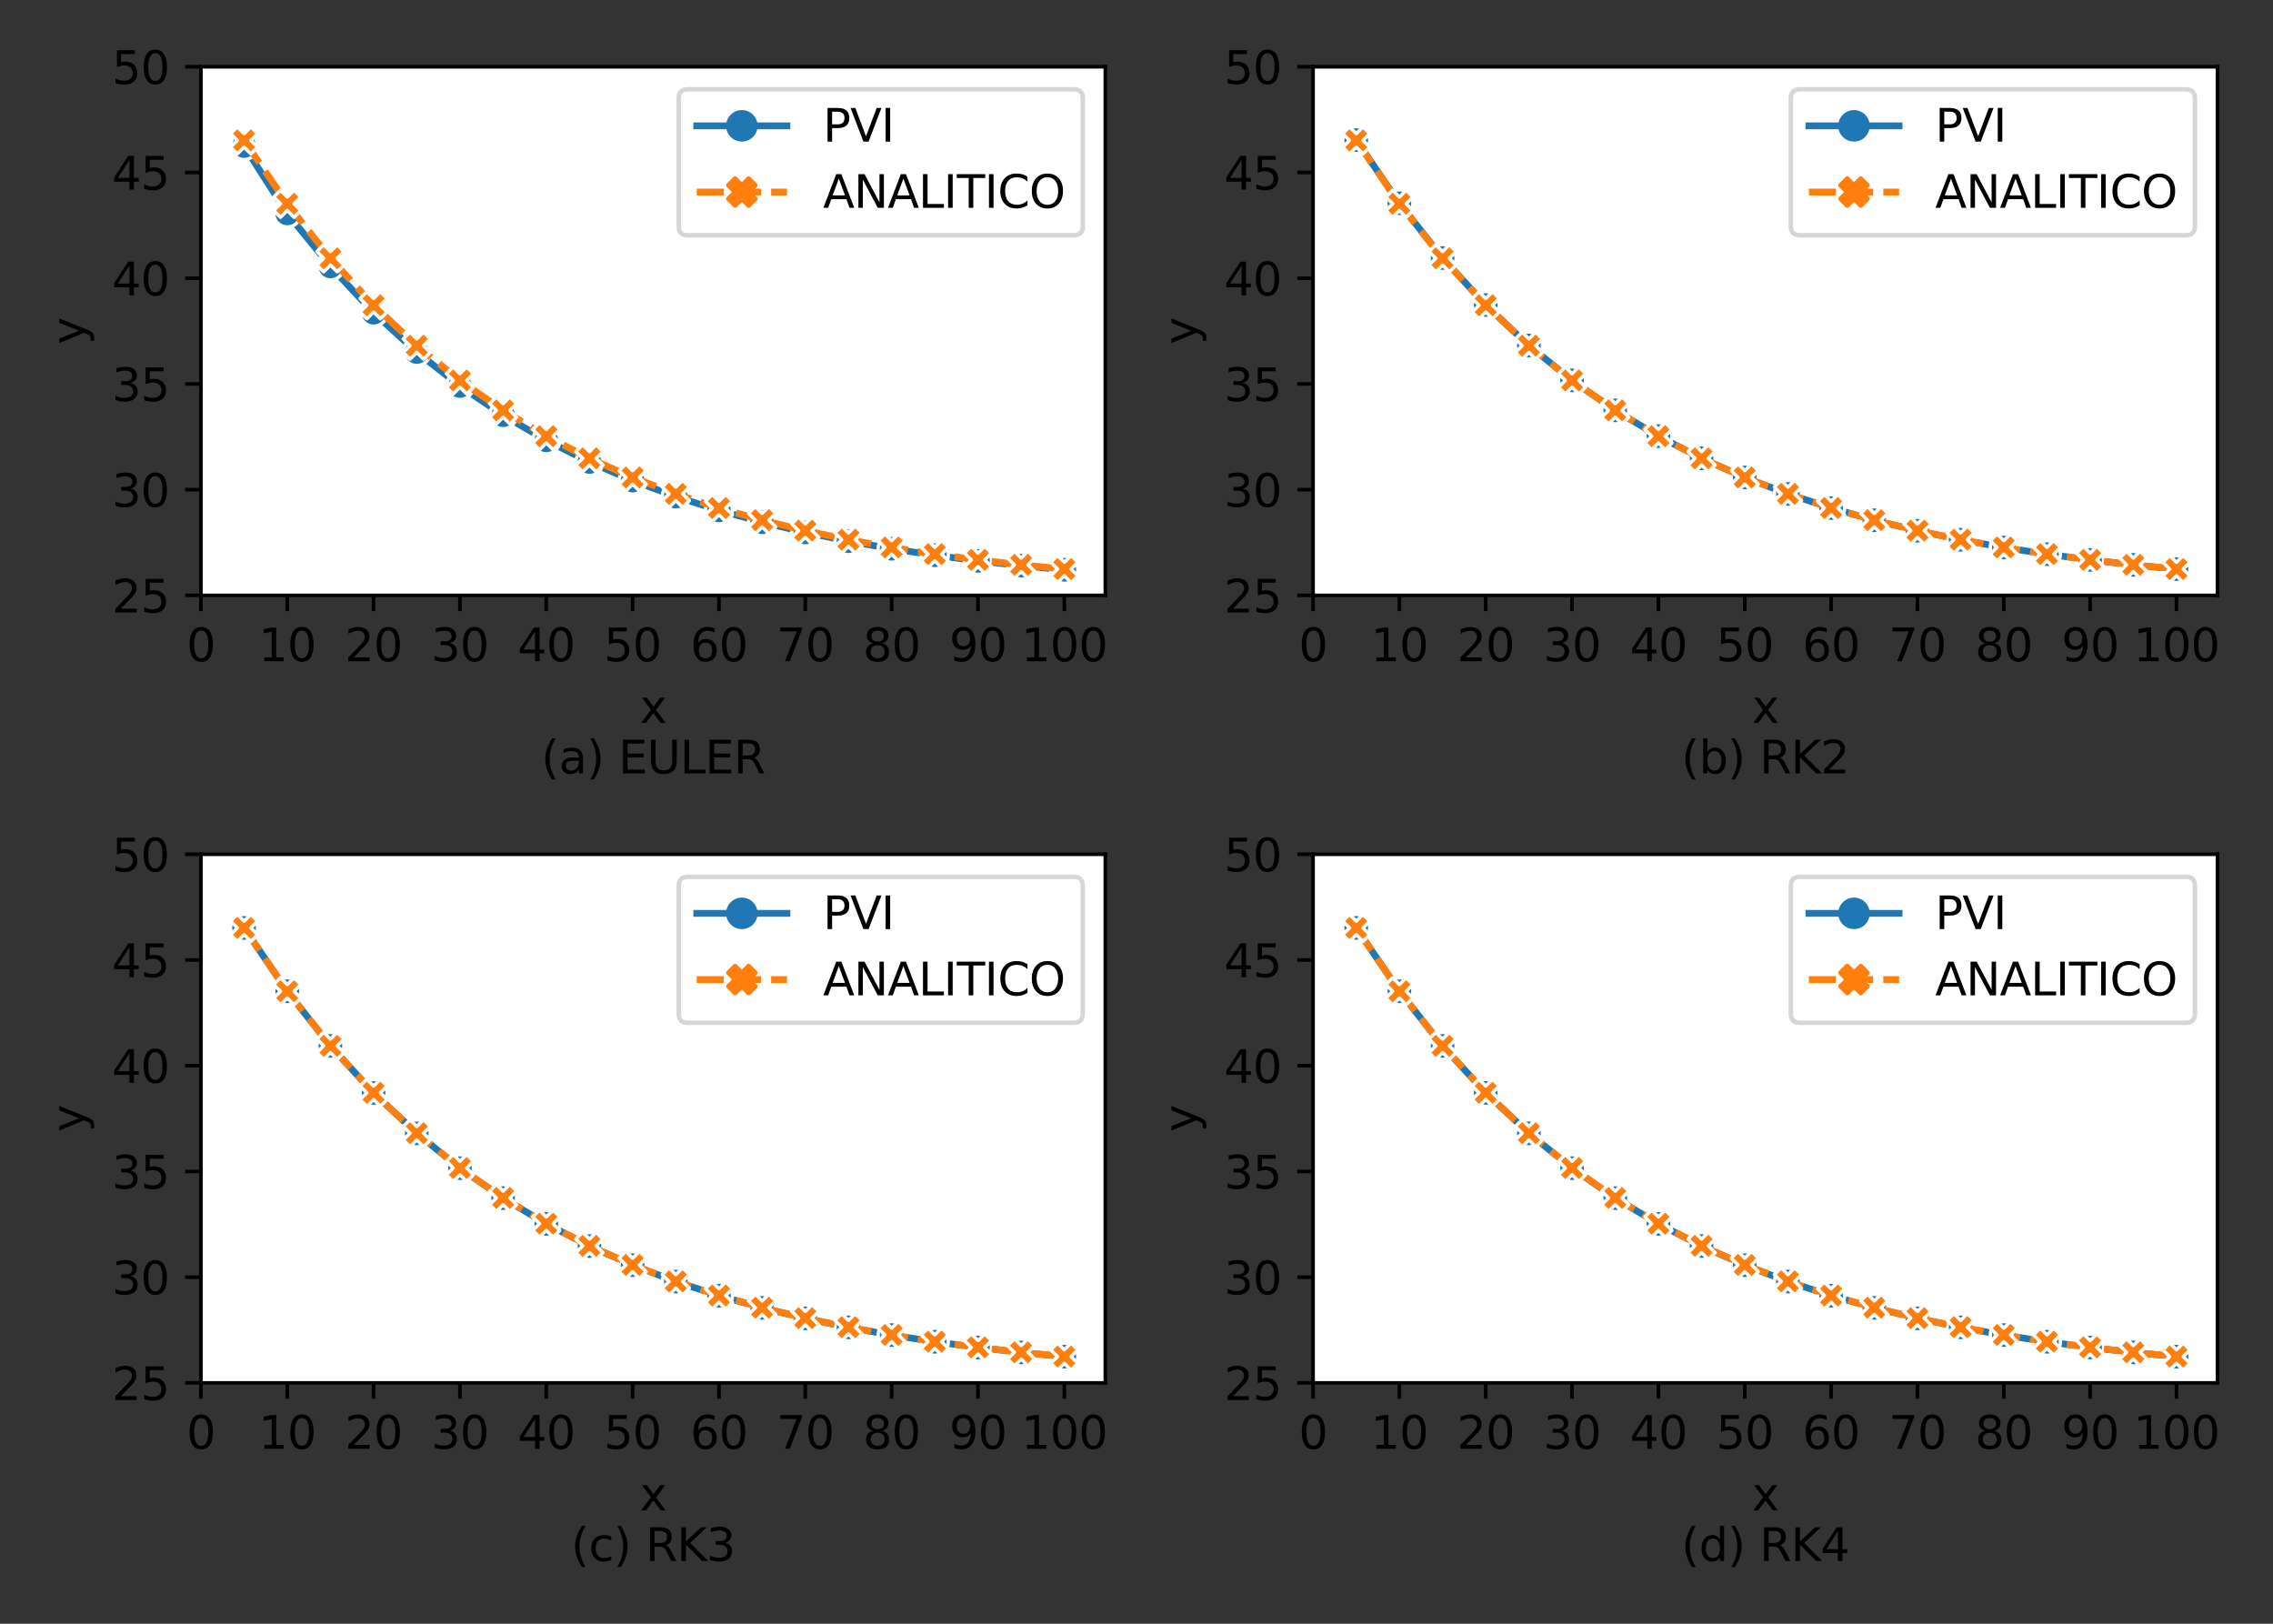<?xml version="1.0" encoding="utf-8" standalone="no"?>
<!DOCTYPE svg PUBLIC "-//W3C//DTD SVG 1.1//EN"
  "http://www.w3.org/Graphics/SVG/1.1/DTD/svg11.dtd">
<svg xmlns:xlink="http://www.w3.org/1999/xlink" width="504pt" height="360pt" viewBox="0 0 504 360" xmlns="http://www.w3.org/2000/svg" version="1.1">
 <rect x="0" y="0" width="504" height="360" fill="#333333" stroke="none"/>
 <defs>
  <style type="text/css">*{stroke-linejoin: round; stroke-linecap: butt}</style>
 </defs>
 <g id="figure_1">
  <g id="patch_1">
   <path d="M 0 360 
L 504 360 
L 504 0 
L 0 0 
L 0 360 
z
" style="fill: none"/>
  </g>
  <g id="axes_1">
   <g id="patch_2">
    <path d="M 44.55 132 
L 245.088 132 
L 245.088 14.8 
L 44.55 14.8 
z
" style="fill: #ffffff"/>
   </g>
   <g id="matplotlib.axis_1">
    <g id="xtick_1">
     <g id="line2d_1">
      <defs>
       <path id="m6ee49bb651" d="M 0 0 
L 0 3.5 
" style="stroke: #000000; stroke-width: 0.8"/>
      </defs>
      <g>
       <use xlink:href="#m6ee49bb651" x="44.55" y="132" style="stroke: #000000; stroke-width: 0.8"/>
      </g>
     </g>
     <g id="text_1">
      <!-- 0 -->
      <g transform="translate(41.369 146.598)scale(0.1 -0.1)">
       <defs>
        <path id="DejaVuSans-30" d="M 2034 4250 
Q 1547 4250 1301 3770 
Q 1056 3291 1056 2328 
Q 1056 1369 1301 889 
Q 1547 409 2034 409 
Q 2525 409 2770 889 
Q 3016 1369 3016 2328 
Q 3016 3291 2770 3770 
Q 2525 4250 2034 4250 
z
M 2034 4750 
Q 2819 4750 3233 4129 
Q 3647 3509 3647 2328 
Q 3647 1150 3233 529 
Q 2819 -91 2034 -91 
Q 1250 -91 836 529 
Q 422 1150 422 2328 
Q 422 3509 836 4129 
Q 1250 4750 2034 4750 
z
" transform="scale(0.016)"/>
       </defs>
       <use xlink:href="#DejaVuSans-30"/>
      </g>
     </g>
    </g>
    <g id="xtick_2">
     <g id="line2d_2">
      <g>
       <use xlink:href="#m6ee49bb651" x="63.694" y="132" style="stroke: #000000; stroke-width: 0.8"/>
      </g>
     </g>
     <g id="text_2">
      <!-- 10 -->
      <g transform="translate(57.332 146.598)scale(0.1 -0.1)">
       <defs>
        <path id="DejaVuSans-31" d="M 794 531 
L 1825 531 
L 1825 4091 
L 703 3866 
L 703 4441 
L 1819 4666 
L 2450 4666 
L 2450 531 
L 3481 531 
L 3481 0 
L 794 0 
L 794 531 
z
" transform="scale(0.016)"/>
       </defs>
       <use xlink:href="#DejaVuSans-31"/>
       <use xlink:href="#DejaVuSans-30" x="63.623"/>
      </g>
     </g>
    </g>
    <g id="xtick_3">
     <g id="line2d_3">
      <g>
       <use xlink:href="#m6ee49bb651" x="82.839" y="132" style="stroke: #000000; stroke-width: 0.8"/>
      </g>
     </g>
     <g id="text_3">
      <!-- 20 -->
      <g transform="translate(76.476 146.598)scale(0.1 -0.1)">
       <defs>
        <path id="DejaVuSans-32" d="M 1228 531 
L 3431 531 
L 3431 0 
L 469 0 
L 469 531 
Q 828 903 1448 1529 
Q 2069 2156 2228 2338 
Q 2531 2678 2651 2914 
Q 2772 3150 2772 3378 
Q 2772 3750 2511 3984 
Q 2250 4219 1831 4219 
Q 1534 4219 1204 4116 
Q 875 4013 500 3803 
L 500 4441 
Q 881 4594 1212 4672 
Q 1544 4750 1819 4750 
Q 2544 4750 2975 4387 
Q 3406 4025 3406 3419 
Q 3406 3131 3298 2873 
Q 3191 2616 2906 2266 
Q 2828 2175 2409 1742 
Q 1991 1309 1228 531 
z
" transform="scale(0.016)"/>
       </defs>
       <use xlink:href="#DejaVuSans-32"/>
       <use xlink:href="#DejaVuSans-30" x="63.623"/>
      </g>
     </g>
    </g>
    <g id="xtick_4">
     <g id="line2d_4">
      <g>
       <use xlink:href="#m6ee49bb651" x="101.983" y="132" style="stroke: #000000; stroke-width: 0.8"/>
      </g>
     </g>
     <g id="text_4">
      <!-- 30 -->
      <g transform="translate(95.621 146.598)scale(0.1 -0.1)">
       <defs>
        <path id="DejaVuSans-33" d="M 2597 2516 
Q 3050 2419 3304 2112 
Q 3559 1806 3559 1356 
Q 3559 666 3084 287 
Q 2609 -91 1734 -91 
Q 1441 -91 1130 -33 
Q 819 25 488 141 
L 488 750 
Q 750 597 1062 519 
Q 1375 441 1716 441 
Q 2309 441 2620 675 
Q 2931 909 2931 1356 
Q 2931 1769 2642 2001 
Q 2353 2234 1838 2234 
L 1294 2234 
L 1294 2753 
L 1863 2753 
Q 2328 2753 2575 2939 
Q 2822 3125 2822 3475 
Q 2822 3834 2567 4026 
Q 2313 4219 1838 4219 
Q 1578 4219 1281 4162 
Q 984 4106 628 3988 
L 628 4550 
Q 988 4650 1302 4700 
Q 1616 4750 1894 4750 
Q 2613 4750 3031 4423 
Q 3450 4097 3450 3541 
Q 3450 3153 3228 2886 
Q 3006 2619 2597 2516 
z
" transform="scale(0.016)"/>
       </defs>
       <use xlink:href="#DejaVuSans-33"/>
       <use xlink:href="#DejaVuSans-30" x="63.623"/>
      </g>
     </g>
    </g>
    <g id="xtick_5">
     <g id="line2d_5">
      <g>
       <use xlink:href="#m6ee49bb651" x="121.128" y="132" style="stroke: #000000; stroke-width: 0.8"/>
      </g>
     </g>
     <g id="text_5">
      <!-- 40 -->
      <g transform="translate(114.765 146.598)scale(0.1 -0.1)">
       <defs>
        <path id="DejaVuSans-34" d="M 2419 4116 
L 825 1625 
L 2419 1625 
L 2419 4116 
z
M 2253 4666 
L 3047 4666 
L 3047 1625 
L 3713 1625 
L 3713 1100 
L 3047 1100 
L 3047 0 
L 2419 0 
L 2419 1100 
L 313 1100 
L 313 1709 
L 2253 4666 
z
" transform="scale(0.016)"/>
       </defs>
       <use xlink:href="#DejaVuSans-34"/>
       <use xlink:href="#DejaVuSans-30" x="63.623"/>
      </g>
     </g>
    </g>
    <g id="xtick_6">
     <g id="line2d_6">
      <g>
       <use xlink:href="#m6ee49bb651" x="140.272" y="132" style="stroke: #000000; stroke-width: 0.8"/>
      </g>
     </g>
     <g id="text_6">
      <!-- 50 -->
      <g transform="translate(133.91 146.598)scale(0.1 -0.1)">
       <defs>
        <path id="DejaVuSans-35" d="M 691 4666 
L 3169 4666 
L 3169 4134 
L 1269 4134 
L 1269 2991 
Q 1406 3038 1543 3061 
Q 1681 3084 1819 3084 
Q 2600 3084 3056 2656 
Q 3513 2228 3513 1497 
Q 3513 744 3044 326 
Q 2575 -91 1722 -91 
Q 1428 -91 1123 -41 
Q 819 9 494 109 
L 494 744 
Q 775 591 1075 516 
Q 1375 441 1709 441 
Q 2250 441 2565 725 
Q 2881 1009 2881 1497 
Q 2881 1984 2565 2268 
Q 2250 2553 1709 2553 
Q 1456 2553 1204 2497 
Q 953 2441 691 2322 
L 691 4666 
z
" transform="scale(0.016)"/>
       </defs>
       <use xlink:href="#DejaVuSans-35"/>
       <use xlink:href="#DejaVuSans-30" x="63.623"/>
      </g>
     </g>
    </g>
    <g id="xtick_7">
     <g id="line2d_7">
      <g>
       <use xlink:href="#m6ee49bb651" x="159.417" y="132" style="stroke: #000000; stroke-width: 0.8"/>
      </g>
     </g>
     <g id="text_7">
      <!-- 60 -->
      <g transform="translate(153.054 146.598)scale(0.1 -0.1)">
       <defs>
        <path id="DejaVuSans-36" d="M 2113 2584 
Q 1688 2584 1439 2293 
Q 1191 2003 1191 1497 
Q 1191 994 1439 701 
Q 1688 409 2113 409 
Q 2538 409 2786 701 
Q 3034 994 3034 1497 
Q 3034 2003 2786 2293 
Q 2538 2584 2113 2584 
z
M 3366 4563 
L 3366 3988 
Q 3128 4100 2886 4159 
Q 2644 4219 2406 4219 
Q 1781 4219 1451 3797 
Q 1122 3375 1075 2522 
Q 1259 2794 1537 2939 
Q 1816 3084 2150 3084 
Q 2853 3084 3261 2657 
Q 3669 2231 3669 1497 
Q 3669 778 3244 343 
Q 2819 -91 2113 -91 
Q 1303 -91 875 529 
Q 447 1150 447 2328 
Q 447 3434 972 4092 
Q 1497 4750 2381 4750 
Q 2619 4750 2861 4703 
Q 3103 4656 3366 4563 
z
" transform="scale(0.016)"/>
       </defs>
       <use xlink:href="#DejaVuSans-36"/>
       <use xlink:href="#DejaVuSans-30" x="63.623"/>
      </g>
     </g>
    </g>
    <g id="xtick_8">
     <g id="line2d_8">
      <g>
       <use xlink:href="#m6ee49bb651" x="178.561" y="132" style="stroke: #000000; stroke-width: 0.8"/>
      </g>
     </g>
     <g id="text_8">
      <!-- 70 -->
      <g transform="translate(172.199 146.598)scale(0.1 -0.1)">
       <defs>
        <path id="DejaVuSans-37" d="M 525 4666 
L 3525 4666 
L 3525 4397 
L 1831 0 
L 1172 0 
L 2766 4134 
L 525 4134 
L 525 4666 
z
" transform="scale(0.016)"/>
       </defs>
       <use xlink:href="#DejaVuSans-37"/>
       <use xlink:href="#DejaVuSans-30" x="63.623"/>
      </g>
     </g>
    </g>
    <g id="xtick_9">
     <g id="line2d_9">
      <g>
       <use xlink:href="#m6ee49bb651" x="197.706" y="132" style="stroke: #000000; stroke-width: 0.8"/>
      </g>
     </g>
     <g id="text_9">
      <!-- 80 -->
      <g transform="translate(191.343 146.598)scale(0.1 -0.1)">
       <defs>
        <path id="DejaVuSans-38" d="M 2034 2216 
Q 1584 2216 1326 1975 
Q 1069 1734 1069 1313 
Q 1069 891 1326 650 
Q 1584 409 2034 409 
Q 2484 409 2743 651 
Q 3003 894 3003 1313 
Q 3003 1734 2745 1975 
Q 2488 2216 2034 2216 
z
M 1403 2484 
Q 997 2584 770 2862 
Q 544 3141 544 3541 
Q 544 4100 942 4425 
Q 1341 4750 2034 4750 
Q 2731 4750 3128 4425 
Q 3525 4100 3525 3541 
Q 3525 3141 3298 2862 
Q 3072 2584 2669 2484 
Q 3125 2378 3379 2068 
Q 3634 1759 3634 1313 
Q 3634 634 3220 271 
Q 2806 -91 2034 -91 
Q 1263 -91 848 271 
Q 434 634 434 1313 
Q 434 1759 690 2068 
Q 947 2378 1403 2484 
z
M 1172 3481 
Q 1172 3119 1398 2916 
Q 1625 2713 2034 2713 
Q 2441 2713 2670 2916 
Q 2900 3119 2900 3481 
Q 2900 3844 2670 4047 
Q 2441 4250 2034 4250 
Q 1625 4250 1398 4047 
Q 1172 3844 1172 3481 
z
" transform="scale(0.016)"/>
       </defs>
       <use xlink:href="#DejaVuSans-38"/>
       <use xlink:href="#DejaVuSans-30" x="63.623"/>
      </g>
     </g>
    </g>
    <g id="xtick_10">
     <g id="line2d_10">
      <g>
       <use xlink:href="#m6ee49bb651" x="216.85" y="132" style="stroke: #000000; stroke-width: 0.8"/>
      </g>
     </g>
     <g id="text_10">
      <!-- 90 -->
      <g transform="translate(210.488 146.598)scale(0.1 -0.1)">
       <defs>
        <path id="DejaVuSans-39" d="M 703 97 
L 703 672 
Q 941 559 1184 500 
Q 1428 441 1663 441 
Q 2288 441 2617 861 
Q 2947 1281 2994 2138 
Q 2813 1869 2534 1725 
Q 2256 1581 1919 1581 
Q 1219 1581 811 2004 
Q 403 2428 403 3163 
Q 403 3881 828 4315 
Q 1253 4750 1959 4750 
Q 2769 4750 3195 4129 
Q 3622 3509 3622 2328 
Q 3622 1225 3098 567 
Q 2575 -91 1691 -91 
Q 1453 -91 1209 -44 
Q 966 3 703 97 
z
M 1959 2075 
Q 2384 2075 2632 2365 
Q 2881 2656 2881 3163 
Q 2881 3666 2632 3958 
Q 2384 4250 1959 4250 
Q 1534 4250 1286 3958 
Q 1038 3666 1038 3163 
Q 1038 2656 1286 2365 
Q 1534 2075 1959 2075 
z
" transform="scale(0.016)"/>
       </defs>
       <use xlink:href="#DejaVuSans-39"/>
       <use xlink:href="#DejaVuSans-30" x="63.623"/>
      </g>
     </g>
    </g>
    <g id="xtick_11">
     <g id="line2d_11">
      <g>
       <use xlink:href="#m6ee49bb651" x="235.995" y="132" style="stroke: #000000; stroke-width: 0.8"/>
      </g>
     </g>
     <g id="text_11">
      <!-- 100 -->
      <g transform="translate(226.451 146.598)scale(0.1 -0.1)">
       <use xlink:href="#DejaVuSans-31"/>
       <use xlink:href="#DejaVuSans-30" x="63.623"/>
       <use xlink:href="#DejaVuSans-30" x="127.246"/>
      </g>
     </g>
    </g>
    <g id="text_12">
     <!-- x -->
     <g transform="translate(141.86 160.277)scale(0.1 -0.1)">
      <defs>
       <path id="DejaVuSans-78" d="M 3513 3500 
L 2247 1797 
L 3578 0 
L 2900 0 
L 1881 1375 
L 863 0 
L 184 0 
L 1544 1831 
L 300 3500 
L 978 3500 
L 1906 2253 
L 2834 3500 
L 3513 3500 
z
" transform="scale(0.016)"/>
      </defs>
      <use xlink:href="#DejaVuSans-78"/>
     </g>
     <!-- (a) EULER -->
     <g transform="translate(120.026 171.474)scale(0.1 -0.1)">
      <defs>
       <path id="DejaVuSans-28" d="M 1984 4856 
Q 1566 4138 1362 3434 
Q 1159 2731 1159 2009 
Q 1159 1288 1364 580 
Q 1569 -128 1984 -844 
L 1484 -844 
Q 1016 -109 783 600 
Q 550 1309 550 2009 
Q 550 2706 781 3412 
Q 1013 4119 1484 4856 
L 1984 4856 
z
" transform="scale(0.016)"/>
       <path id="DejaVuSans-61" d="M 2194 1759 
Q 1497 1759 1228 1600 
Q 959 1441 959 1056 
Q 959 750 1161 570 
Q 1363 391 1709 391 
Q 2188 391 2477 730 
Q 2766 1069 2766 1631 
L 2766 1759 
L 2194 1759 
z
M 3341 1997 
L 3341 0 
L 2766 0 
L 2766 531 
Q 2569 213 2275 61 
Q 1981 -91 1556 -91 
Q 1019 -91 701 211 
Q 384 513 384 1019 
Q 384 1609 779 1909 
Q 1175 2209 1959 2209 
L 2766 2209 
L 2766 2266 
Q 2766 2663 2505 2880 
Q 2244 3097 1772 3097 
Q 1472 3097 1187 3025 
Q 903 2953 641 2809 
L 641 3341 
Q 956 3463 1253 3523 
Q 1550 3584 1831 3584 
Q 2591 3584 2966 3190 
Q 3341 2797 3341 1997 
z
" transform="scale(0.016)"/>
       <path id="DejaVuSans-29" d="M 513 4856 
L 1013 4856 
Q 1481 4119 1714 3412 
Q 1947 2706 1947 2009 
Q 1947 1309 1714 600 
Q 1481 -109 1013 -844 
L 513 -844 
Q 928 -128 1133 580 
Q 1338 1288 1338 2009 
Q 1338 2731 1133 3434 
Q 928 4138 513 4856 
z
" transform="scale(0.016)"/>
       <path id="DejaVuSans-20" transform="scale(0.016)"/>
       <path id="DejaVuSans-45" d="M 628 4666 
L 3578 4666 
L 3578 4134 
L 1259 4134 
L 1259 2753 
L 3481 2753 
L 3481 2222 
L 1259 2222 
L 1259 531 
L 3634 531 
L 3634 0 
L 628 0 
L 628 4666 
z
" transform="scale(0.016)"/>
       <path id="DejaVuSans-55" d="M 556 4666 
L 1191 4666 
L 1191 1831 
Q 1191 1081 1462 751 
Q 1734 422 2344 422 
Q 2950 422 3222 751 
Q 3494 1081 3494 1831 
L 3494 4666 
L 4128 4666 
L 4128 1753 
Q 4128 841 3676 375 
Q 3225 -91 2344 -91 
Q 1459 -91 1007 375 
Q 556 841 556 1753 
L 556 4666 
z
" transform="scale(0.016)"/>
       <path id="DejaVuSans-4c" d="M 628 4666 
L 1259 4666 
L 1259 531 
L 3531 531 
L 3531 0 
L 628 0 
L 628 4666 
z
" transform="scale(0.016)"/>
       <path id="DejaVuSans-52" d="M 2841 2188 
Q 3044 2119 3236 1894 
Q 3428 1669 3622 1275 
L 4263 0 
L 3584 0 
L 2988 1197 
Q 2756 1666 2539 1819 
Q 2322 1972 1947 1972 
L 1259 1972 
L 1259 0 
L 628 0 
L 628 4666 
L 2053 4666 
Q 2853 4666 3247 4331 
Q 3641 3997 3641 3322 
Q 3641 2881 3436 2590 
Q 3231 2300 2841 2188 
z
M 1259 4147 
L 1259 2491 
L 2053 2491 
Q 2509 2491 2742 2702 
Q 2975 2913 2975 3322 
Q 2975 3731 2742 3939 
Q 2509 4147 2053 4147 
L 1259 4147 
z
" transform="scale(0.016)"/>
      </defs>
      <use xlink:href="#DejaVuSans-28"/>
      <use xlink:href="#DejaVuSans-61" x="39.014"/>
      <use xlink:href="#DejaVuSans-29" x="100.293"/>
      <use xlink:href="#DejaVuSans-20" x="139.307"/>
      <use xlink:href="#DejaVuSans-45" x="171.094"/>
      <use xlink:href="#DejaVuSans-55" x="234.277"/>
      <use xlink:href="#DejaVuSans-4c" x="307.471"/>
      <use xlink:href="#DejaVuSans-45" x="363.184"/>
      <use xlink:href="#DejaVuSans-52" x="426.367"/>
     </g>
    </g>
   </g>
   <g id="matplotlib.axis_2">
    <g id="ytick_1">
     <g id="line2d_12">
      <defs>
       <path id="m20f02745ed" d="M 0 0 
L -3.5 0 
" style="stroke: #000000; stroke-width: 0.8"/>
      </defs>
      <g>
       <use xlink:href="#m20f02745ed" x="44.55" y="132" style="stroke: #000000; stroke-width: 0.8"/>
      </g>
     </g>
     <g id="text_13">
      <!-- 25 -->
      <g transform="translate(24.825 135.799)scale(0.1 -0.1)">
       <use xlink:href="#DejaVuSans-32"/>
       <use xlink:href="#DejaVuSans-35" x="63.623"/>
      </g>
     </g>
    </g>
    <g id="ytick_2">
     <g id="line2d_13">
      <g>
       <use xlink:href="#m20f02745ed" x="44.55" y="108.56" style="stroke: #000000; stroke-width: 0.8"/>
      </g>
     </g>
     <g id="text_14">
      <!-- 30 -->
      <g transform="translate(24.825 112.359)scale(0.1 -0.1)">
       <use xlink:href="#DejaVuSans-33"/>
       <use xlink:href="#DejaVuSans-30" x="63.623"/>
      </g>
     </g>
    </g>
    <g id="ytick_3">
     <g id="line2d_14">
      <g>
       <use xlink:href="#m20f02745ed" x="44.55" y="85.12" style="stroke: #000000; stroke-width: 0.8"/>
      </g>
     </g>
     <g id="text_15">
      <!-- 35 -->
      <g transform="translate(24.825 88.919)scale(0.1 -0.1)">
       <use xlink:href="#DejaVuSans-33"/>
       <use xlink:href="#DejaVuSans-35" x="63.623"/>
      </g>
     </g>
    </g>
    <g id="ytick_4">
     <g id="line2d_15">
      <g>
       <use xlink:href="#m20f02745ed" x="44.55" y="61.68" style="stroke: #000000; stroke-width: 0.8"/>
      </g>
     </g>
     <g id="text_16">
      <!-- 40 -->
      <g transform="translate(24.825 65.479)scale(0.1 -0.1)">
       <use xlink:href="#DejaVuSans-34"/>
       <use xlink:href="#DejaVuSans-30" x="63.623"/>
      </g>
     </g>
    </g>
    <g id="ytick_5">
     <g id="line2d_16">
      <g>
       <use xlink:href="#m20f02745ed" x="44.55" y="38.24" style="stroke: #000000; stroke-width: 0.8"/>
      </g>
     </g>
     <g id="text_17">
      <!-- 45 -->
      <g transform="translate(24.825 42.039)scale(0.1 -0.1)">
       <use xlink:href="#DejaVuSans-34"/>
       <use xlink:href="#DejaVuSans-35" x="63.623"/>
      </g>
     </g>
    </g>
    <g id="ytick_6">
     <g id="line2d_17">
      <g>
       <use xlink:href="#m20f02745ed" x="44.55" y="14.8" style="stroke: #000000; stroke-width: 0.8"/>
      </g>
     </g>
     <g id="text_18">
      <!-- 50 -->
      <g transform="translate(24.825 18.599)scale(0.1 -0.1)">
       <use xlink:href="#DejaVuSans-35"/>
       <use xlink:href="#DejaVuSans-30" x="63.623"/>
      </g>
     </g>
    </g>
    <g id="text_19">
     <!-- y -->
     <g transform="translate(18.745 76.359)rotate(-90)scale(0.1 -0.1)">
      <defs>
       <path id="DejaVuSans-79" d="M 2059 -325 
Q 1816 -950 1584 -1140 
Q 1353 -1331 966 -1331 
L 506 -1331 
L 506 -850 
L 844 -850 
Q 1081 -850 1212 -737 
Q 1344 -625 1503 -206 
L 1606 56 
L 191 3500 
L 800 3500 
L 1894 763 
L 2988 3500 
L 3597 3500 
L 2059 -325 
z
" transform="scale(0.016)"/>
      </defs>
      <use xlink:href="#DejaVuSans-79"/>
     </g>
    </g>
   </g>
   <g id="line2d_18">
    <path d="M 54.122 32.38 
L 63.694 47.323 
L 73.267 59.069 
L 82.839 69.327 
L 92.411 78.052 
L 101.983 85.586 
L 111.556 92.057 
L 121.128 97.63 
L 130.7 102.423 
L 140.272 106.549 
L 149.845 110.099 
L 159.417 113.154 
L 168.989 115.783 
L 178.561 118.045 
L 188.134 119.991 
L 197.706 121.666 
L 207.278 123.108 
L 216.85 124.348 
L 226.423 125.415 
L 235.995 126.334 
" clip-path="url(#p990f8b01c0)" style="fill: none; stroke: #1f77b4; stroke-width: 1.5; stroke-linecap: square"/>
    <defs>
     <path id="m66c8699d03" d="M 0 3 
C 0.796 3 1.559 2.684 2.121 2.121 
C 2.684 1.559 3 0.796 3 0 
C 3 -0.796 2.684 -1.559 2.121 -2.121 
C 1.559 -2.684 0.796 -3 0 -3 
C -0.796 -3 -1.559 -2.684 -2.121 -2.121 
C -2.684 -1.559 -3 -0.796 -3 0 
C -3 0.796 -2.684 1.559 -2.121 2.121 
C -1.559 2.684 -0.796 3 0 3 
z
" style="stroke: #ffffff; stroke-width: 0.75"/>
    </defs>
    <g clip-path="url(#p990f8b01c0)">
     <use xlink:href="#m66c8699d03" x="54.122" y="32.38" style="fill: #1f77b4; stroke: #ffffff; stroke-width: 0.75"/>
     <use xlink:href="#m66c8699d03" x="63.694" y="47.323" style="fill: #1f77b4; stroke: #ffffff; stroke-width: 0.75"/>
     <use xlink:href="#m66c8699d03" x="73.267" y="59.069" style="fill: #1f77b4; stroke: #ffffff; stroke-width: 0.75"/>
     <use xlink:href="#m66c8699d03" x="82.839" y="69.327" style="fill: #1f77b4; stroke: #ffffff; stroke-width: 0.75"/>
     <use xlink:href="#m66c8699d03" x="92.411" y="78.052" style="fill: #1f77b4; stroke: #ffffff; stroke-width: 0.75"/>
     <use xlink:href="#m66c8699d03" x="101.983" y="85.586" style="fill: #1f77b4; stroke: #ffffff; stroke-width: 0.75"/>
     <use xlink:href="#m66c8699d03" x="111.556" y="92.057" style="fill: #1f77b4; stroke: #ffffff; stroke-width: 0.75"/>
     <use xlink:href="#m66c8699d03" x="121.128" y="97.63" style="fill: #1f77b4; stroke: #ffffff; stroke-width: 0.75"/>
     <use xlink:href="#m66c8699d03" x="130.7" y="102.423" style="fill: #1f77b4; stroke: #ffffff; stroke-width: 0.75"/>
     <use xlink:href="#m66c8699d03" x="140.272" y="106.549" style="fill: #1f77b4; stroke: #ffffff; stroke-width: 0.75"/>
     <use xlink:href="#m66c8699d03" x="149.845" y="110.099" style="fill: #1f77b4; stroke: #ffffff; stroke-width: 0.75"/>
     <use xlink:href="#m66c8699d03" x="159.417" y="113.154" style="fill: #1f77b4; stroke: #ffffff; stroke-width: 0.75"/>
     <use xlink:href="#m66c8699d03" x="168.989" y="115.783" style="fill: #1f77b4; stroke: #ffffff; stroke-width: 0.75"/>
     <use xlink:href="#m66c8699d03" x="178.561" y="118.045" style="fill: #1f77b4; stroke: #ffffff; stroke-width: 0.75"/>
     <use xlink:href="#m66c8699d03" x="188.134" y="119.991" style="fill: #1f77b4; stroke: #ffffff; stroke-width: 0.75"/>
     <use xlink:href="#m66c8699d03" x="197.706" y="121.666" style="fill: #1f77b4; stroke: #ffffff; stroke-width: 0.75"/>
     <use xlink:href="#m66c8699d03" x="207.278" y="123.108" style="fill: #1f77b4; stroke: #ffffff; stroke-width: 0.75"/>
     <use xlink:href="#m66c8699d03" x="216.85" y="124.348" style="fill: #1f77b4; stroke: #ffffff; stroke-width: 0.75"/>
     <use xlink:href="#m66c8699d03" x="226.423" y="125.415" style="fill: #1f77b4; stroke: #ffffff; stroke-width: 0.75"/>
     <use xlink:href="#m66c8699d03" x="235.995" y="126.334" style="fill: #1f77b4; stroke: #ffffff; stroke-width: 0.75"/>
    </g>
   </g>
   <g id="line2d_19">
    <path d="M 54.122 31.125 
L 63.694 45.176 
L 73.267 57.27 
L 82.839 67.679 
L 92.411 76.639 
L 101.983 84.35 
L 111.556 90.987 
L 121.128 96.7 
L 130.7 101.617 
L 140.272 105.849 
L 149.845 109.492 
L 159.417 112.627 
L 168.989 115.325 
L 178.561 117.648 
L 188.134 119.647 
L 197.706 121.368 
L 207.278 122.849 
L 216.85 124.124 
L 226.423 125.221 
L 235.995 126.165 
" clip-path="url(#p990f8b01c0)" style="fill: none; stroke-dasharray: 6,2.25; stroke-dashoffset: 0; stroke: #ff7f0e; stroke-width: 1.5"/>
    <defs>
     <path id="m6fe7b18524" d="M -1.5 3 
L 0 1.5 
L 1.5 3 
L 3 1.5 
L 1.5 0 
L 3 -1.5 
L 1.5 -3 
L 0 -1.5 
L -1.5 -3 
L -3 -1.5 
L -1.5 0 
L -3 1.5 
z
" style="stroke: #ffffff; stroke-width: 0.75; stroke-linejoin: miter"/>
    </defs>
    <g clip-path="url(#p990f8b01c0)">
     <use xlink:href="#m6fe7b18524" x="54.122" y="31.125" style="fill: #ff7f0e; stroke: #ffffff; stroke-width: 0.75; stroke-linejoin: miter"/>
     <use xlink:href="#m6fe7b18524" x="63.694" y="45.176" style="fill: #ff7f0e; stroke: #ffffff; stroke-width: 0.75; stroke-linejoin: miter"/>
     <use xlink:href="#m6fe7b18524" x="73.267" y="57.27" style="fill: #ff7f0e; stroke: #ffffff; stroke-width: 0.75; stroke-linejoin: miter"/>
     <use xlink:href="#m6fe7b18524" x="82.839" y="67.679" style="fill: #ff7f0e; stroke: #ffffff; stroke-width: 0.75; stroke-linejoin: miter"/>
     <use xlink:href="#m6fe7b18524" x="92.411" y="76.639" style="fill: #ff7f0e; stroke: #ffffff; stroke-width: 0.75; stroke-linejoin: miter"/>
     <use xlink:href="#m6fe7b18524" x="101.983" y="84.35" style="fill: #ff7f0e; stroke: #ffffff; stroke-width: 0.75; stroke-linejoin: miter"/>
     <use xlink:href="#m6fe7b18524" x="111.556" y="90.987" style="fill: #ff7f0e; stroke: #ffffff; stroke-width: 0.75; stroke-linejoin: miter"/>
     <use xlink:href="#m6fe7b18524" x="121.128" y="96.7" style="fill: #ff7f0e; stroke: #ffffff; stroke-width: 0.75; stroke-linejoin: miter"/>
     <use xlink:href="#m6fe7b18524" x="130.7" y="101.617" style="fill: #ff7f0e; stroke: #ffffff; stroke-width: 0.75; stroke-linejoin: miter"/>
     <use xlink:href="#m6fe7b18524" x="140.272" y="105.849" style="fill: #ff7f0e; stroke: #ffffff; stroke-width: 0.75; stroke-linejoin: miter"/>
     <use xlink:href="#m6fe7b18524" x="149.845" y="109.492" style="fill: #ff7f0e; stroke: #ffffff; stroke-width: 0.75; stroke-linejoin: miter"/>
     <use xlink:href="#m6fe7b18524" x="159.417" y="112.627" style="fill: #ff7f0e; stroke: #ffffff; stroke-width: 0.75; stroke-linejoin: miter"/>
     <use xlink:href="#m6fe7b18524" x="168.989" y="115.325" style="fill: #ff7f0e; stroke: #ffffff; stroke-width: 0.75; stroke-linejoin: miter"/>
     <use xlink:href="#m6fe7b18524" x="178.561" y="117.648" style="fill: #ff7f0e; stroke: #ffffff; stroke-width: 0.75; stroke-linejoin: miter"/>
     <use xlink:href="#m6fe7b18524" x="188.134" y="119.647" style="fill: #ff7f0e; stroke: #ffffff; stroke-width: 0.75; stroke-linejoin: miter"/>
     <use xlink:href="#m6fe7b18524" x="197.706" y="121.368" style="fill: #ff7f0e; stroke: #ffffff; stroke-width: 0.75; stroke-linejoin: miter"/>
     <use xlink:href="#m6fe7b18524" x="207.278" y="122.849" style="fill: #ff7f0e; stroke: #ffffff; stroke-width: 0.75; stroke-linejoin: miter"/>
     <use xlink:href="#m6fe7b18524" x="216.85" y="124.124" style="fill: #ff7f0e; stroke: #ffffff; stroke-width: 0.75; stroke-linejoin: miter"/>
     <use xlink:href="#m6fe7b18524" x="226.423" y="125.221" style="fill: #ff7f0e; stroke: #ffffff; stroke-width: 0.75; stroke-linejoin: miter"/>
     <use xlink:href="#m6fe7b18524" x="235.995" y="126.165" style="fill: #ff7f0e; stroke: #ffffff; stroke-width: 0.75; stroke-linejoin: miter"/>
    </g>
   </g>
   <g id="line2d_20"/>
   <g id="line2d_21"/>
   <g id="patch_3">
    <path d="M 44.55 132 
L 44.55 14.8 
" style="fill: none; stroke: #000000; stroke-width: 0.8; stroke-linejoin: miter; stroke-linecap: square"/>
   </g>
   <g id="patch_4">
    <path d="M 245.088 132 
L 245.088 14.8 
" style="fill: none; stroke: #000000; stroke-width: 0.8; stroke-linejoin: miter; stroke-linecap: square"/>
   </g>
   <g id="patch_5">
    <path d="M 44.55 132 
L 245.088 132 
" style="fill: none; stroke: #000000; stroke-width: 0.8; stroke-linejoin: miter; stroke-linecap: square"/>
   </g>
   <g id="patch_6">
    <path d="M 44.55 14.8 
L 245.088 14.8 
" style="fill: none; stroke: #000000; stroke-width: 0.8; stroke-linejoin: miter; stroke-linecap: square"/>
   </g>
   <g id="legend_1">
    <g id="patch_7">
     <path d="M 152.492 52.156 
L 238.088 52.156 
Q 240.088 52.156 240.088 50.156 
L 240.088 21.8 
Q 240.088 19.8 238.088 19.8 
L 152.492 19.8 
Q 150.492 19.8 150.492 21.8 
L 150.492 50.156 
Q 150.492 52.156 152.492 52.156 
z
" style="fill: #ffffff; opacity: 0.8; stroke: #cccccc; stroke-linejoin: miter"/>
    </g>
    <g id="line2d_22">
     <path d="M 154.492 27.898 
L 164.492 27.898 
L 174.492 27.898 
" style="fill: none; stroke: #1f77b4; stroke-width: 1.5; stroke-linecap: square"/>
     <defs>
      <path id="m70e6e68a7b" d="M 0 3 
C 0.796 3 1.559 2.684 2.121 2.121 
C 2.684 1.559 3 0.796 3 0 
C 3 -0.796 2.684 -1.559 2.121 -2.121 
C 1.559 -2.684 0.796 -3 0 -3 
C -0.796 -3 -1.559 -2.684 -2.121 -2.121 
C -2.684 -1.559 -3 -0.796 -3 0 
C -3 0.796 -2.684 1.559 -2.121 2.121 
C -1.559 2.684 -0.796 3 0 3 
z
" style="stroke: #1f77b4"/>
     </defs>
     <g>
      <use xlink:href="#m70e6e68a7b" x="164.492" y="27.898" style="fill: #1f77b4; stroke: #1f77b4"/>
     </g>
    </g>
    <g id="text_20">
     <!-- PVI -->
     <g transform="translate(182.492 31.398)scale(0.1 -0.1)">
      <defs>
       <path id="DejaVuSans-50" d="M 1259 4147 
L 1259 2394 
L 2053 2394 
Q 2494 2394 2734 2622 
Q 2975 2850 2975 3272 
Q 2975 3691 2734 3919 
Q 2494 4147 2053 4147 
L 1259 4147 
z
M 628 4666 
L 2053 4666 
Q 2838 4666 3239 4311 
Q 3641 3956 3641 3272 
Q 3641 2581 3239 2228 
Q 2838 1875 2053 1875 
L 1259 1875 
L 1259 0 
L 628 0 
L 628 4666 
z
" transform="scale(0.016)"/>
       <path id="DejaVuSans-56" d="M 1831 0 
L 50 4666 
L 709 4666 
L 2188 738 
L 3669 4666 
L 4325 4666 
L 2547 0 
L 1831 0 
z
" transform="scale(0.016)"/>
       <path id="DejaVuSans-49" d="M 628 4666 
L 1259 4666 
L 1259 0 
L 628 0 
L 628 4666 
z
" transform="scale(0.016)"/>
      </defs>
      <use xlink:href="#DejaVuSans-50"/>
      <use xlink:href="#DejaVuSans-56" x="60.303"/>
      <use xlink:href="#DejaVuSans-49" x="128.711"/>
     </g>
    </g>
    <g id="line2d_23">
     <path d="M 154.492 42.577 
L 164.492 42.577 
L 174.492 42.577 
" style="fill: none; stroke-dasharray: 6,2.25; stroke-dashoffset: 0; stroke: #ff7f0e; stroke-width: 1.5"/>
     <defs>
      <path id="mf5c216d5e1" d="M -1.5 3 
L 0 1.5 
L 1.5 3 
L 3 1.5 
L 1.5 0 
L 3 -1.5 
L 1.5 -3 
L 0 -1.5 
L -1.5 -3 
L -3 -1.5 
L -1.5 0 
L -3 1.5 
z
" style="stroke: #ff7f0e; stroke-linejoin: miter"/>
     </defs>
     <g>
      <use xlink:href="#mf5c216d5e1" x="164.492" y="42.577" style="fill: #ff7f0e; stroke: #ff7f0e; stroke-linejoin: miter"/>
     </g>
    </g>
    <g id="text_21">
     <!-- ANALITICO -->
     <g transform="translate(182.492 46.077)scale(0.1 -0.1)">
      <defs>
       <path id="DejaVuSans-41" d="M 2188 4044 
L 1331 1722 
L 3047 1722 
L 2188 4044 
z
M 1831 4666 
L 2547 4666 
L 4325 0 
L 3669 0 
L 3244 1197 
L 1141 1197 
L 716 0 
L 50 0 
L 1831 4666 
z
" transform="scale(0.016)"/>
       <path id="DejaVuSans-4e" d="M 628 4666 
L 1478 4666 
L 3547 763 
L 3547 4666 
L 4159 4666 
L 4159 0 
L 3309 0 
L 1241 3903 
L 1241 0 
L 628 0 
L 628 4666 
z
" transform="scale(0.016)"/>
       <path id="DejaVuSans-54" d="M -19 4666 
L 3928 4666 
L 3928 4134 
L 2272 4134 
L 2272 0 
L 1638 0 
L 1638 4134 
L -19 4134 
L -19 4666 
z
" transform="scale(0.016)"/>
       <path id="DejaVuSans-43" d="M 4122 4306 
L 4122 3641 
Q 3803 3938 3442 4084 
Q 3081 4231 2675 4231 
Q 1875 4231 1450 3742 
Q 1025 3253 1025 2328 
Q 1025 1406 1450 917 
Q 1875 428 2675 428 
Q 3081 428 3442 575 
Q 3803 722 4122 1019 
L 4122 359 
Q 3791 134 3420 21 
Q 3050 -91 2638 -91 
Q 1578 -91 968 557 
Q 359 1206 359 2328 
Q 359 3453 968 4101 
Q 1578 4750 2638 4750 
Q 3056 4750 3426 4639 
Q 3797 4528 4122 4306 
z
" transform="scale(0.016)"/>
       <path id="DejaVuSans-4f" d="M 2522 4238 
Q 1834 4238 1429 3725 
Q 1025 3213 1025 2328 
Q 1025 1447 1429 934 
Q 1834 422 2522 422 
Q 3209 422 3611 934 
Q 4013 1447 4013 2328 
Q 4013 3213 3611 3725 
Q 3209 4238 2522 4238 
z
M 2522 4750 
Q 3503 4750 4090 4092 
Q 4678 3434 4678 2328 
Q 4678 1225 4090 567 
Q 3503 -91 2522 -91 
Q 1538 -91 948 565 
Q 359 1222 359 2328 
Q 359 3434 948 4092 
Q 1538 4750 2522 4750 
z
" transform="scale(0.016)"/>
      </defs>
      <use xlink:href="#DejaVuSans-41"/>
      <use xlink:href="#DejaVuSans-4e" x="68.408"/>
      <use xlink:href="#DejaVuSans-41" x="143.213"/>
      <use xlink:href="#DejaVuSans-4c" x="211.621"/>
      <use xlink:href="#DejaVuSans-49" x="267.334"/>
      <use xlink:href="#DejaVuSans-54" x="296.826"/>
      <use xlink:href="#DejaVuSans-49" x="357.91"/>
      <use xlink:href="#DejaVuSans-43" x="387.402"/>
      <use xlink:href="#DejaVuSans-4f" x="457.227"/>
     </g>
    </g>
   </g>
  </g>
  <g id="axes_2">
   <g id="patch_8">
    <path d="M 291.15 132 
L 491.688 132 
L 491.688 14.8 
L 291.15 14.8 
z
" style="fill: #ffffff"/>
   </g>
   <g id="matplotlib.axis_3">
    <g id="xtick_12">
     <g id="line2d_24">
      <g>
       <use xlink:href="#m6ee49bb651" x="291.15" y="132" style="stroke: #000000; stroke-width: 0.8"/>
      </g>
     </g>
     <g id="text_22">
      <!-- 0 -->
      <g transform="translate(287.969 146.598)scale(0.1 -0.1)">
       <use xlink:href="#DejaVuSans-30"/>
      </g>
     </g>
    </g>
    <g id="xtick_13">
     <g id="line2d_25">
      <g>
       <use xlink:href="#m6ee49bb651" x="310.294" y="132" style="stroke: #000000; stroke-width: 0.8"/>
      </g>
     </g>
     <g id="text_23">
      <!-- 10 -->
      <g transform="translate(303.932 146.598)scale(0.1 -0.1)">
       <use xlink:href="#DejaVuSans-31"/>
       <use xlink:href="#DejaVuSans-30" x="63.623"/>
      </g>
     </g>
    </g>
    <g id="xtick_14">
     <g id="line2d_26">
      <g>
       <use xlink:href="#m6ee49bb651" x="329.439" y="132" style="stroke: #000000; stroke-width: 0.8"/>
      </g>
     </g>
     <g id="text_24">
      <!-- 20 -->
      <g transform="translate(323.076 146.598)scale(0.1 -0.1)">
       <use xlink:href="#DejaVuSans-32"/>
       <use xlink:href="#DejaVuSans-30" x="63.623"/>
      </g>
     </g>
    </g>
    <g id="xtick_15">
     <g id="line2d_27">
      <g>
       <use xlink:href="#m6ee49bb651" x="348.583" y="132" style="stroke: #000000; stroke-width: 0.8"/>
      </g>
     </g>
     <g id="text_25">
      <!-- 30 -->
      <g transform="translate(342.221 146.598)scale(0.1 -0.1)">
       <use xlink:href="#DejaVuSans-33"/>
       <use xlink:href="#DejaVuSans-30" x="63.623"/>
      </g>
     </g>
    </g>
    <g id="xtick_16">
     <g id="line2d_28">
      <g>
       <use xlink:href="#m6ee49bb651" x="367.728" y="132" style="stroke: #000000; stroke-width: 0.8"/>
      </g>
     </g>
     <g id="text_26">
      <!-- 40 -->
      <g transform="translate(361.365 146.598)scale(0.1 -0.1)">
       <use xlink:href="#DejaVuSans-34"/>
       <use xlink:href="#DejaVuSans-30" x="63.623"/>
      </g>
     </g>
    </g>
    <g id="xtick_17">
     <g id="line2d_29">
      <g>
       <use xlink:href="#m6ee49bb651" x="386.872" y="132" style="stroke: #000000; stroke-width: 0.8"/>
      </g>
     </g>
     <g id="text_27">
      <!-- 50 -->
      <g transform="translate(380.51 146.598)scale(0.1 -0.1)">
       <use xlink:href="#DejaVuSans-35"/>
       <use xlink:href="#DejaVuSans-30" x="63.623"/>
      </g>
     </g>
    </g>
    <g id="xtick_18">
     <g id="line2d_30">
      <g>
       <use xlink:href="#m6ee49bb651" x="406.017" y="132" style="stroke: #000000; stroke-width: 0.8"/>
      </g>
     </g>
     <g id="text_28">
      <!-- 60 -->
      <g transform="translate(399.654 146.598)scale(0.1 -0.1)">
       <use xlink:href="#DejaVuSans-36"/>
       <use xlink:href="#DejaVuSans-30" x="63.623"/>
      </g>
     </g>
    </g>
    <g id="xtick_19">
     <g id="line2d_31">
      <g>
       <use xlink:href="#m6ee49bb651" x="425.161" y="132" style="stroke: #000000; stroke-width: 0.8"/>
      </g>
     </g>
     <g id="text_29">
      <!-- 70 -->
      <g transform="translate(418.799 146.598)scale(0.1 -0.1)">
       <use xlink:href="#DejaVuSans-37"/>
       <use xlink:href="#DejaVuSans-30" x="63.623"/>
      </g>
     </g>
    </g>
    <g id="xtick_20">
     <g id="line2d_32">
      <g>
       <use xlink:href="#m6ee49bb651" x="444.306" y="132" style="stroke: #000000; stroke-width: 0.8"/>
      </g>
     </g>
     <g id="text_30">
      <!-- 80 -->
      <g transform="translate(437.943 146.598)scale(0.1 -0.1)">
       <use xlink:href="#DejaVuSans-38"/>
       <use xlink:href="#DejaVuSans-30" x="63.623"/>
      </g>
     </g>
    </g>
    <g id="xtick_21">
     <g id="line2d_33">
      <g>
       <use xlink:href="#m6ee49bb651" x="463.45" y="132" style="stroke: #000000; stroke-width: 0.8"/>
      </g>
     </g>
     <g id="text_31">
      <!-- 90 -->
      <g transform="translate(457.088 146.598)scale(0.1 -0.1)">
       <use xlink:href="#DejaVuSans-39"/>
       <use xlink:href="#DejaVuSans-30" x="63.623"/>
      </g>
     </g>
    </g>
    <g id="xtick_22">
     <g id="line2d_34">
      <g>
       <use xlink:href="#m6ee49bb651" x="482.595" y="132" style="stroke: #000000; stroke-width: 0.8"/>
      </g>
     </g>
     <g id="text_32">
      <!-- 100 -->
      <g transform="translate(473.051 146.598)scale(0.1 -0.1)">
       <use xlink:href="#DejaVuSans-31"/>
       <use xlink:href="#DejaVuSans-30" x="63.623"/>
       <use xlink:href="#DejaVuSans-30" x="127.246"/>
      </g>
     </g>
    </g>
    <g id="text_33">
     <!-- x -->
     <g transform="translate(388.46 160.277)scale(0.1 -0.1)">
      <use xlink:href="#DejaVuSans-78"/>
     </g>
     <!-- (b) RK2 -->
     <g transform="translate(372.82 171.474)scale(0.1 -0.1)">
      <defs>
       <path id="DejaVuSans-62" d="M 3116 1747 
Q 3116 2381 2855 2742 
Q 2594 3103 2138 3103 
Q 1681 3103 1420 2742 
Q 1159 2381 1159 1747 
Q 1159 1113 1420 752 
Q 1681 391 2138 391 
Q 2594 391 2855 752 
Q 3116 1113 3116 1747 
z
M 1159 2969 
Q 1341 3281 1617 3432 
Q 1894 3584 2278 3584 
Q 2916 3584 3314 3078 
Q 3713 2572 3713 1747 
Q 3713 922 3314 415 
Q 2916 -91 2278 -91 
Q 1894 -91 1617 61 
Q 1341 213 1159 525 
L 1159 0 
L 581 0 
L 581 4863 
L 1159 4863 
L 1159 2969 
z
" transform="scale(0.016)"/>
       <path id="DejaVuSans-4b" d="M 628 4666 
L 1259 4666 
L 1259 2694 
L 3353 4666 
L 4166 4666 
L 1850 2491 
L 4331 0 
L 3500 0 
L 1259 2247 
L 1259 0 
L 628 0 
L 628 4666 
z
" transform="scale(0.016)"/>
      </defs>
      <use xlink:href="#DejaVuSans-28"/>
      <use xlink:href="#DejaVuSans-62" x="39.014"/>
      <use xlink:href="#DejaVuSans-29" x="102.49"/>
      <use xlink:href="#DejaVuSans-20" x="141.504"/>
      <use xlink:href="#DejaVuSans-52" x="173.291"/>
      <use xlink:href="#DejaVuSans-4b" x="242.773"/>
      <use xlink:href="#DejaVuSans-32" x="308.35"/>
     </g>
    </g>
   </g>
   <g id="matplotlib.axis_4">
    <g id="ytick_7">
     <g id="line2d_35">
      <g>
       <use xlink:href="#m20f02745ed" x="291.15" y="132" style="stroke: #000000; stroke-width: 0.8"/>
      </g>
     </g>
     <g id="text_34">
      <!-- 25 -->
      <g transform="translate(271.425 135.799)scale(0.1 -0.1)">
       <use xlink:href="#DejaVuSans-32"/>
       <use xlink:href="#DejaVuSans-35" x="63.623"/>
      </g>
     </g>
    </g>
    <g id="ytick_8">
     <g id="line2d_36">
      <g>
       <use xlink:href="#m20f02745ed" x="291.15" y="108.56" style="stroke: #000000; stroke-width: 0.8"/>
      </g>
     </g>
     <g id="text_35">
      <!-- 30 -->
      <g transform="translate(271.425 112.359)scale(0.1 -0.1)">
       <use xlink:href="#DejaVuSans-33"/>
       <use xlink:href="#DejaVuSans-30" x="63.623"/>
      </g>
     </g>
    </g>
    <g id="ytick_9">
     <g id="line2d_37">
      <g>
       <use xlink:href="#m20f02745ed" x="291.15" y="85.12" style="stroke: #000000; stroke-width: 0.8"/>
      </g>
     </g>
     <g id="text_36">
      <!-- 35 -->
      <g transform="translate(271.425 88.919)scale(0.1 -0.1)">
       <use xlink:href="#DejaVuSans-33"/>
       <use xlink:href="#DejaVuSans-35" x="63.623"/>
      </g>
     </g>
    </g>
    <g id="ytick_10">
     <g id="line2d_38">
      <g>
       <use xlink:href="#m20f02745ed" x="291.15" y="61.68" style="stroke: #000000; stroke-width: 0.8"/>
      </g>
     </g>
     <g id="text_37">
      <!-- 40 -->
      <g transform="translate(271.425 65.479)scale(0.1 -0.1)">
       <use xlink:href="#DejaVuSans-34"/>
       <use xlink:href="#DejaVuSans-30" x="63.623"/>
      </g>
     </g>
    </g>
    <g id="ytick_11">
     <g id="line2d_39">
      <g>
       <use xlink:href="#m20f02745ed" x="291.15" y="38.24" style="stroke: #000000; stroke-width: 0.8"/>
      </g>
     </g>
     <g id="text_38">
      <!-- 45 -->
      <g transform="translate(271.425 42.039)scale(0.1 -0.1)">
       <use xlink:href="#DejaVuSans-34"/>
       <use xlink:href="#DejaVuSans-35" x="63.623"/>
      </g>
     </g>
    </g>
    <g id="ytick_12">
     <g id="line2d_40">
      <g>
       <use xlink:href="#m20f02745ed" x="291.15" y="14.8" style="stroke: #000000; stroke-width: 0.8"/>
      </g>
     </g>
     <g id="text_39">
      <!-- 50 -->
      <g transform="translate(271.425 18.599)scale(0.1 -0.1)">
       <use xlink:href="#DejaVuSans-35"/>
       <use xlink:href="#DejaVuSans-30" x="63.623"/>
      </g>
     </g>
    </g>
    <g id="text_40">
     <!-- y -->
     <g transform="translate(265.345 76.359)rotate(-90)scale(0.1 -0.1)">
      <use xlink:href="#DejaVuSans-79"/>
     </g>
    </g>
   </g>
   <g id="line2d_41">
    <path d="M 300.722 31.061 
L 310.294 45.067 
L 319.867 57.197 
L 329.439 67.625 
L 339.011 76.606 
L 348.583 84.332 
L 358.156 90.981 
L 367.728 96.702 
L 377.3 101.626 
L 386.872 105.863 
L 396.445 109.508 
L 406.017 112.646 
L 415.589 115.345 
L 425.161 117.668 
L 434.734 119.667 
L 444.306 121.388 
L 453.878 122.868 
L 463.45 124.142 
L 473.023 125.238 
L 482.595 126.181 
" clip-path="url(#p8782d74615)" style="fill: none; stroke: #1f77b4; stroke-width: 1.5; stroke-linecap: square"/>
    <g clip-path="url(#p8782d74615)">
     <use xlink:href="#m66c8699d03" x="300.722" y="31.061" style="fill: #1f77b4; stroke: #ffffff; stroke-width: 0.75"/>
     <use xlink:href="#m66c8699d03" x="310.294" y="45.067" style="fill: #1f77b4; stroke: #ffffff; stroke-width: 0.75"/>
     <use xlink:href="#m66c8699d03" x="319.867" y="57.197" style="fill: #1f77b4; stroke: #ffffff; stroke-width: 0.75"/>
     <use xlink:href="#m66c8699d03" x="329.439" y="67.625" style="fill: #1f77b4; stroke: #ffffff; stroke-width: 0.75"/>
     <use xlink:href="#m66c8699d03" x="339.011" y="76.606" style="fill: #1f77b4; stroke: #ffffff; stroke-width: 0.75"/>
     <use xlink:href="#m66c8699d03" x="348.583" y="84.332" style="fill: #1f77b4; stroke: #ffffff; stroke-width: 0.75"/>
     <use xlink:href="#m66c8699d03" x="358.156" y="90.981" style="fill: #1f77b4; stroke: #ffffff; stroke-width: 0.75"/>
     <use xlink:href="#m66c8699d03" x="367.728" y="96.702" style="fill: #1f77b4; stroke: #ffffff; stroke-width: 0.75"/>
     <use xlink:href="#m66c8699d03" x="377.3" y="101.626" style="fill: #1f77b4; stroke: #ffffff; stroke-width: 0.75"/>
     <use xlink:href="#m66c8699d03" x="386.872" y="105.863" style="fill: #1f77b4; stroke: #ffffff; stroke-width: 0.75"/>
     <use xlink:href="#m66c8699d03" x="396.445" y="109.508" style="fill: #1f77b4; stroke: #ffffff; stroke-width: 0.75"/>
     <use xlink:href="#m66c8699d03" x="406.017" y="112.646" style="fill: #1f77b4; stroke: #ffffff; stroke-width: 0.75"/>
     <use xlink:href="#m66c8699d03" x="415.589" y="115.345" style="fill: #1f77b4; stroke: #ffffff; stroke-width: 0.75"/>
     <use xlink:href="#m66c8699d03" x="425.161" y="117.668" style="fill: #1f77b4; stroke: #ffffff; stroke-width: 0.75"/>
     <use xlink:href="#m66c8699d03" x="434.734" y="119.667" style="fill: #1f77b4; stroke: #ffffff; stroke-width: 0.75"/>
     <use xlink:href="#m66c8699d03" x="444.306" y="121.388" style="fill: #1f77b4; stroke: #ffffff; stroke-width: 0.75"/>
     <use xlink:href="#m66c8699d03" x="453.878" y="122.868" style="fill: #1f77b4; stroke: #ffffff; stroke-width: 0.75"/>
     <use xlink:href="#m66c8699d03" x="463.45" y="124.142" style="fill: #1f77b4; stroke: #ffffff; stroke-width: 0.75"/>
     <use xlink:href="#m66c8699d03" x="473.023" y="125.238" style="fill: #1f77b4; stroke: #ffffff; stroke-width: 0.75"/>
     <use xlink:href="#m66c8699d03" x="482.595" y="126.181" style="fill: #1f77b4; stroke: #ffffff; stroke-width: 0.75"/>
    </g>
   </g>
   <g id="line2d_42">
    <path d="M 300.722 31.125 
L 310.294 45.176 
L 319.867 57.27 
L 329.439 67.679 
L 339.011 76.639 
L 348.583 84.35 
L 358.156 90.987 
L 367.728 96.7 
L 377.3 101.617 
L 386.872 105.849 
L 396.445 109.492 
L 406.017 112.627 
L 415.589 115.325 
L 425.161 117.648 
L 434.734 119.647 
L 444.306 121.368 
L 453.878 122.849 
L 463.45 124.124 
L 473.023 125.221 
L 482.595 126.165 
" clip-path="url(#p8782d74615)" style="fill: none; stroke-dasharray: 6,2.25; stroke-dashoffset: 0; stroke: #ff7f0e; stroke-width: 1.5"/>
    <g clip-path="url(#p8782d74615)">
     <use xlink:href="#m6fe7b18524" x="300.722" y="31.125" style="fill: #ff7f0e; stroke: #ffffff; stroke-width: 0.75; stroke-linejoin: miter"/>
     <use xlink:href="#m6fe7b18524" x="310.294" y="45.176" style="fill: #ff7f0e; stroke: #ffffff; stroke-width: 0.75; stroke-linejoin: miter"/>
     <use xlink:href="#m6fe7b18524" x="319.867" y="57.27" style="fill: #ff7f0e; stroke: #ffffff; stroke-width: 0.75; stroke-linejoin: miter"/>
     <use xlink:href="#m6fe7b18524" x="329.439" y="67.679" style="fill: #ff7f0e; stroke: #ffffff; stroke-width: 0.75; stroke-linejoin: miter"/>
     <use xlink:href="#m6fe7b18524" x="339.011" y="76.639" style="fill: #ff7f0e; stroke: #ffffff; stroke-width: 0.75; stroke-linejoin: miter"/>
     <use xlink:href="#m6fe7b18524" x="348.583" y="84.35" style="fill: #ff7f0e; stroke: #ffffff; stroke-width: 0.75; stroke-linejoin: miter"/>
     <use xlink:href="#m6fe7b18524" x="358.156" y="90.987" style="fill: #ff7f0e; stroke: #ffffff; stroke-width: 0.75; stroke-linejoin: miter"/>
     <use xlink:href="#m6fe7b18524" x="367.728" y="96.7" style="fill: #ff7f0e; stroke: #ffffff; stroke-width: 0.75; stroke-linejoin: miter"/>
     <use xlink:href="#m6fe7b18524" x="377.3" y="101.617" style="fill: #ff7f0e; stroke: #ffffff; stroke-width: 0.75; stroke-linejoin: miter"/>
     <use xlink:href="#m6fe7b18524" x="386.872" y="105.849" style="fill: #ff7f0e; stroke: #ffffff; stroke-width: 0.75; stroke-linejoin: miter"/>
     <use xlink:href="#m6fe7b18524" x="396.445" y="109.492" style="fill: #ff7f0e; stroke: #ffffff; stroke-width: 0.75; stroke-linejoin: miter"/>
     <use xlink:href="#m6fe7b18524" x="406.017" y="112.627" style="fill: #ff7f0e; stroke: #ffffff; stroke-width: 0.75; stroke-linejoin: miter"/>
     <use xlink:href="#m6fe7b18524" x="415.589" y="115.325" style="fill: #ff7f0e; stroke: #ffffff; stroke-width: 0.75; stroke-linejoin: miter"/>
     <use xlink:href="#m6fe7b18524" x="425.161" y="117.648" style="fill: #ff7f0e; stroke: #ffffff; stroke-width: 0.75; stroke-linejoin: miter"/>
     <use xlink:href="#m6fe7b18524" x="434.734" y="119.647" style="fill: #ff7f0e; stroke: #ffffff; stroke-width: 0.75; stroke-linejoin: miter"/>
     <use xlink:href="#m6fe7b18524" x="444.306" y="121.368" style="fill: #ff7f0e; stroke: #ffffff; stroke-width: 0.75; stroke-linejoin: miter"/>
     <use xlink:href="#m6fe7b18524" x="453.878" y="122.849" style="fill: #ff7f0e; stroke: #ffffff; stroke-width: 0.75; stroke-linejoin: miter"/>
     <use xlink:href="#m6fe7b18524" x="463.45" y="124.124" style="fill: #ff7f0e; stroke: #ffffff; stroke-width: 0.75; stroke-linejoin: miter"/>
     <use xlink:href="#m6fe7b18524" x="473.023" y="125.221" style="fill: #ff7f0e; stroke: #ffffff; stroke-width: 0.75; stroke-linejoin: miter"/>
     <use xlink:href="#m6fe7b18524" x="482.595" y="126.165" style="fill: #ff7f0e; stroke: #ffffff; stroke-width: 0.75; stroke-linejoin: miter"/>
    </g>
   </g>
   <g id="line2d_43"/>
   <g id="line2d_44"/>
   <g id="patch_9">
    <path d="M 291.15 132 
L 291.15 14.8 
" style="fill: none; stroke: #000000; stroke-width: 0.8; stroke-linejoin: miter; stroke-linecap: square"/>
   </g>
   <g id="patch_10">
    <path d="M 491.688 132 
L 491.688 14.8 
" style="fill: none; stroke: #000000; stroke-width: 0.8; stroke-linejoin: miter; stroke-linecap: square"/>
   </g>
   <g id="patch_11">
    <path d="M 291.15 132 
L 491.688 132 
" style="fill: none; stroke: #000000; stroke-width: 0.8; stroke-linejoin: miter; stroke-linecap: square"/>
   </g>
   <g id="patch_12">
    <path d="M 291.15 14.8 
L 491.688 14.8 
" style="fill: none; stroke: #000000; stroke-width: 0.8; stroke-linejoin: miter; stroke-linecap: square"/>
   </g>
   <g id="legend_2">
    <g id="patch_13">
     <path d="M 399.092 52.156 
L 484.688 52.156 
Q 486.688 52.156 486.688 50.156 
L 486.688 21.8 
Q 486.688 19.8 484.688 19.8 
L 399.092 19.8 
Q 397.092 19.8 397.092 21.8 
L 397.092 50.156 
Q 397.092 52.156 399.092 52.156 
z
" style="fill: #ffffff; opacity: 0.8; stroke: #cccccc; stroke-linejoin: miter"/>
    </g>
    <g id="line2d_45">
     <path d="M 401.092 27.898 
L 411.092 27.898 
L 421.092 27.898 
" style="fill: none; stroke: #1f77b4; stroke-width: 1.5; stroke-linecap: square"/>
     <g>
      <use xlink:href="#m70e6e68a7b" x="411.092" y="27.898" style="fill: #1f77b4; stroke: #1f77b4"/>
     </g>
    </g>
    <g id="text_41">
     <!-- PVI -->
     <g transform="translate(429.092 31.398)scale(0.1 -0.1)">
      <use xlink:href="#DejaVuSans-50"/>
      <use xlink:href="#DejaVuSans-56" x="60.303"/>
      <use xlink:href="#DejaVuSans-49" x="128.711"/>
     </g>
    </g>
    <g id="line2d_46">
     <path d="M 401.092 42.577 
L 411.092 42.577 
L 421.092 42.577 
" style="fill: none; stroke-dasharray: 6,2.25; stroke-dashoffset: 0; stroke: #ff7f0e; stroke-width: 1.5"/>
     <g>
      <use xlink:href="#mf5c216d5e1" x="411.092" y="42.577" style="fill: #ff7f0e; stroke: #ff7f0e; stroke-linejoin: miter"/>
     </g>
    </g>
    <g id="text_42">
     <!-- ANALITICO -->
     <g transform="translate(429.092 46.077)scale(0.1 -0.1)">
      <use xlink:href="#DejaVuSans-41"/>
      <use xlink:href="#DejaVuSans-4e" x="68.408"/>
      <use xlink:href="#DejaVuSans-41" x="143.213"/>
      <use xlink:href="#DejaVuSans-4c" x="211.621"/>
      <use xlink:href="#DejaVuSans-49" x="267.334"/>
      <use xlink:href="#DejaVuSans-54" x="296.826"/>
      <use xlink:href="#DejaVuSans-49" x="357.91"/>
      <use xlink:href="#DejaVuSans-43" x="387.402"/>
      <use xlink:href="#DejaVuSans-4f" x="457.227"/>
     </g>
    </g>
   </g>
  </g>
  <g id="axes_3">
   <g id="patch_14">
    <path d="M 44.55 306.6 
L 245.088 306.6 
L 245.088 189.4 
L 44.55 189.4 
z
" style="fill: #ffffff"/>
   </g>
   <g id="matplotlib.axis_5">
    <g id="xtick_23">
     <g id="line2d_47">
      <g>
       <use xlink:href="#m6ee49bb651" x="44.55" y="306.6" style="stroke: #000000; stroke-width: 0.8"/>
      </g>
     </g>
     <g id="text_43">
      <!-- 0 -->
      <g transform="translate(41.369 321.198)scale(0.1 -0.1)">
       <use xlink:href="#DejaVuSans-30"/>
      </g>
     </g>
    </g>
    <g id="xtick_24">
     <g id="line2d_48">
      <g>
       <use xlink:href="#m6ee49bb651" x="63.694" y="306.6" style="stroke: #000000; stroke-width: 0.8"/>
      </g>
     </g>
     <g id="text_44">
      <!-- 10 -->
      <g transform="translate(57.332 321.198)scale(0.1 -0.1)">
       <use xlink:href="#DejaVuSans-31"/>
       <use xlink:href="#DejaVuSans-30" x="63.623"/>
      </g>
     </g>
    </g>
    <g id="xtick_25">
     <g id="line2d_49">
      <g>
       <use xlink:href="#m6ee49bb651" x="82.839" y="306.6" style="stroke: #000000; stroke-width: 0.8"/>
      </g>
     </g>
     <g id="text_45">
      <!-- 20 -->
      <g transform="translate(76.476 321.198)scale(0.1 -0.1)">
       <use xlink:href="#DejaVuSans-32"/>
       <use xlink:href="#DejaVuSans-30" x="63.623"/>
      </g>
     </g>
    </g>
    <g id="xtick_26">
     <g id="line2d_50">
      <g>
       <use xlink:href="#m6ee49bb651" x="101.983" y="306.6" style="stroke: #000000; stroke-width: 0.8"/>
      </g>
     </g>
     <g id="text_46">
      <!-- 30 -->
      <g transform="translate(95.621 321.198)scale(0.1 -0.1)">
       <use xlink:href="#DejaVuSans-33"/>
       <use xlink:href="#DejaVuSans-30" x="63.623"/>
      </g>
     </g>
    </g>
    <g id="xtick_27">
     <g id="line2d_51">
      <g>
       <use xlink:href="#m6ee49bb651" x="121.128" y="306.6" style="stroke: #000000; stroke-width: 0.8"/>
      </g>
     </g>
     <g id="text_47">
      <!-- 40 -->
      <g transform="translate(114.765 321.198)scale(0.1 -0.1)">
       <use xlink:href="#DejaVuSans-34"/>
       <use xlink:href="#DejaVuSans-30" x="63.623"/>
      </g>
     </g>
    </g>
    <g id="xtick_28">
     <g id="line2d_52">
      <g>
       <use xlink:href="#m6ee49bb651" x="140.272" y="306.6" style="stroke: #000000; stroke-width: 0.8"/>
      </g>
     </g>
     <g id="text_48">
      <!-- 50 -->
      <g transform="translate(133.91 321.198)scale(0.1 -0.1)">
       <use xlink:href="#DejaVuSans-35"/>
       <use xlink:href="#DejaVuSans-30" x="63.623"/>
      </g>
     </g>
    </g>
    <g id="xtick_29">
     <g id="line2d_53">
      <g>
       <use xlink:href="#m6ee49bb651" x="159.417" y="306.6" style="stroke: #000000; stroke-width: 0.8"/>
      </g>
     </g>
     <g id="text_49">
      <!-- 60 -->
      <g transform="translate(153.054 321.198)scale(0.1 -0.1)">
       <use xlink:href="#DejaVuSans-36"/>
       <use xlink:href="#DejaVuSans-30" x="63.623"/>
      </g>
     </g>
    </g>
    <g id="xtick_30">
     <g id="line2d_54">
      <g>
       <use xlink:href="#m6ee49bb651" x="178.561" y="306.6" style="stroke: #000000; stroke-width: 0.8"/>
      </g>
     </g>
     <g id="text_50">
      <!-- 70 -->
      <g transform="translate(172.199 321.198)scale(0.1 -0.1)">
       <use xlink:href="#DejaVuSans-37"/>
       <use xlink:href="#DejaVuSans-30" x="63.623"/>
      </g>
     </g>
    </g>
    <g id="xtick_31">
     <g id="line2d_55">
      <g>
       <use xlink:href="#m6ee49bb651" x="197.706" y="306.6" style="stroke: #000000; stroke-width: 0.8"/>
      </g>
     </g>
     <g id="text_51">
      <!-- 80 -->
      <g transform="translate(191.343 321.198)scale(0.1 -0.1)">
       <use xlink:href="#DejaVuSans-38"/>
       <use xlink:href="#DejaVuSans-30" x="63.623"/>
      </g>
     </g>
    </g>
    <g id="xtick_32">
     <g id="line2d_56">
      <g>
       <use xlink:href="#m6ee49bb651" x="216.85" y="306.6" style="stroke: #000000; stroke-width: 0.8"/>
      </g>
     </g>
     <g id="text_52">
      <!-- 90 -->
      <g transform="translate(210.488 321.198)scale(0.1 -0.1)">
       <use xlink:href="#DejaVuSans-39"/>
       <use xlink:href="#DejaVuSans-30" x="63.623"/>
      </g>
     </g>
    </g>
    <g id="xtick_33">
     <g id="line2d_57">
      <g>
       <use xlink:href="#m6ee49bb651" x="235.995" y="306.6" style="stroke: #000000; stroke-width: 0.8"/>
      </g>
     </g>
     <g id="text_53">
      <!-- 100 -->
      <g transform="translate(226.451 321.198)scale(0.1 -0.1)">
       <use xlink:href="#DejaVuSans-31"/>
       <use xlink:href="#DejaVuSans-30" x="63.623"/>
       <use xlink:href="#DejaVuSans-30" x="127.246"/>
      </g>
     </g>
    </g>
    <g id="text_54">
     <!-- x -->
     <g transform="translate(141.86 334.877)scale(0.1 -0.1)">
      <use xlink:href="#DejaVuSans-78"/>
     </g>
     <!-- (c) RK3 -->
     <g transform="translate(126.645 346.074)scale(0.1 -0.1)">
      <defs>
       <path id="DejaVuSans-63" d="M 3122 3366 
L 3122 2828 
Q 2878 2963 2633 3030 
Q 2388 3097 2138 3097 
Q 1578 3097 1268 2742 
Q 959 2388 959 1747 
Q 959 1106 1268 751 
Q 1578 397 2138 397 
Q 2388 397 2633 464 
Q 2878 531 3122 666 
L 3122 134 
Q 2881 22 2623 -34 
Q 2366 -91 2075 -91 
Q 1284 -91 818 406 
Q 353 903 353 1747 
Q 353 2603 823 3093 
Q 1294 3584 2113 3584 
Q 2378 3584 2631 3529 
Q 2884 3475 3122 3366 
z
" transform="scale(0.016)"/>
      </defs>
      <use xlink:href="#DejaVuSans-28"/>
      <use xlink:href="#DejaVuSans-63" x="39.014"/>
      <use xlink:href="#DejaVuSans-29" x="93.994"/>
      <use xlink:href="#DejaVuSans-20" x="133.008"/>
      <use xlink:href="#DejaVuSans-52" x="164.795"/>
      <use xlink:href="#DejaVuSans-4b" x="234.277"/>
      <use xlink:href="#DejaVuSans-33" x="299.854"/>
     </g>
    </g>
   </g>
   <g id="matplotlib.axis_6">
    <g id="ytick_13">
     <g id="line2d_58">
      <g>
       <use xlink:href="#m20f02745ed" x="44.55" y="306.6" style="stroke: #000000; stroke-width: 0.8"/>
      </g>
     </g>
     <g id="text_55">
      <!-- 25 -->
      <g transform="translate(24.825 310.399)scale(0.1 -0.1)">
       <use xlink:href="#DejaVuSans-32"/>
       <use xlink:href="#DejaVuSans-35" x="63.623"/>
      </g>
     </g>
    </g>
    <g id="ytick_14">
     <g id="line2d_59">
      <g>
       <use xlink:href="#m20f02745ed" x="44.55" y="283.16" style="stroke: #000000; stroke-width: 0.8"/>
      </g>
     </g>
     <g id="text_56">
      <!-- 30 -->
      <g transform="translate(24.825 286.959)scale(0.1 -0.1)">
       <use xlink:href="#DejaVuSans-33"/>
       <use xlink:href="#DejaVuSans-30" x="63.623"/>
      </g>
     </g>
    </g>
    <g id="ytick_15">
     <g id="line2d_60">
      <g>
       <use xlink:href="#m20f02745ed" x="44.55" y="259.72" style="stroke: #000000; stroke-width: 0.8"/>
      </g>
     </g>
     <g id="text_57">
      <!-- 35 -->
      <g transform="translate(24.825 263.519)scale(0.1 -0.1)">
       <use xlink:href="#DejaVuSans-33"/>
       <use xlink:href="#DejaVuSans-35" x="63.623"/>
      </g>
     </g>
    </g>
    <g id="ytick_16">
     <g id="line2d_61">
      <g>
       <use xlink:href="#m20f02745ed" x="44.55" y="236.28" style="stroke: #000000; stroke-width: 0.8"/>
      </g>
     </g>
     <g id="text_58">
      <!-- 40 -->
      <g transform="translate(24.825 240.079)scale(0.1 -0.1)">
       <use xlink:href="#DejaVuSans-34"/>
       <use xlink:href="#DejaVuSans-30" x="63.623"/>
      </g>
     </g>
    </g>
    <g id="ytick_17">
     <g id="line2d_62">
      <g>
       <use xlink:href="#m20f02745ed" x="44.55" y="212.84" style="stroke: #000000; stroke-width: 0.8"/>
      </g>
     </g>
     <g id="text_59">
      <!-- 45 -->
      <g transform="translate(24.825 216.639)scale(0.1 -0.1)">
       <use xlink:href="#DejaVuSans-34"/>
       <use xlink:href="#DejaVuSans-35" x="63.623"/>
      </g>
     </g>
    </g>
    <g id="ytick_18">
     <g id="line2d_63">
      <g>
       <use xlink:href="#m20f02745ed" x="44.55" y="189.4" style="stroke: #000000; stroke-width: 0.8"/>
      </g>
     </g>
     <g id="text_60">
      <!-- 50 -->
      <g transform="translate(24.825 193.199)scale(0.1 -0.1)">
       <use xlink:href="#DejaVuSans-35"/>
       <use xlink:href="#DejaVuSans-30" x="63.623"/>
      </g>
     </g>
    </g>
    <g id="text_61">
     <!-- y -->
     <g transform="translate(18.745 250.959)rotate(-90)scale(0.1 -0.1)">
      <use xlink:href="#DejaVuSans-79"/>
     </g>
    </g>
   </g>
   <g id="line2d_64">
    <path d="M 54.122 205.727 
L 63.694 219.78 
L 73.267 231.891 
L 82.839 242.311 
L 92.411 251.278 
L 101.983 258.995 
L 111.556 265.635 
L 121.128 271.349 
L 130.7 276.266 
L 140.272 280.497 
L 149.845 284.138 
L 159.417 287.271 
L 168.989 289.967 
L 178.561 292.287 
L 188.134 294.284 
L 197.706 296.002 
L 207.278 297.48 
L 216.85 298.752 
L 226.423 299.847 
L 235.995 300.789 
" clip-path="url(#pd6473b8303)" style="fill: none; stroke: #1f77b4; stroke-width: 1.5; stroke-linecap: square"/>
    <g clip-path="url(#pd6473b8303)">
     <use xlink:href="#m66c8699d03" x="54.122" y="205.727" style="fill: #1f77b4; stroke: #ffffff; stroke-width: 0.75"/>
     <use xlink:href="#m66c8699d03" x="63.694" y="219.78" style="fill: #1f77b4; stroke: #ffffff; stroke-width: 0.75"/>
     <use xlink:href="#m66c8699d03" x="73.267" y="231.891" style="fill: #1f77b4; stroke: #ffffff; stroke-width: 0.75"/>
     <use xlink:href="#m66c8699d03" x="82.839" y="242.311" style="fill: #1f77b4; stroke: #ffffff; stroke-width: 0.75"/>
     <use xlink:href="#m66c8699d03" x="92.411" y="251.278" style="fill: #1f77b4; stroke: #ffffff; stroke-width: 0.75"/>
     <use xlink:href="#m66c8699d03" x="101.983" y="258.995" style="fill: #1f77b4; stroke: #ffffff; stroke-width: 0.75"/>
     <use xlink:href="#m66c8699d03" x="111.556" y="265.635" style="fill: #1f77b4; stroke: #ffffff; stroke-width: 0.75"/>
     <use xlink:href="#m66c8699d03" x="121.128" y="271.349" style="fill: #1f77b4; stroke: #ffffff; stroke-width: 0.75"/>
     <use xlink:href="#m66c8699d03" x="130.7" y="276.266" style="fill: #1f77b4; stroke: #ffffff; stroke-width: 0.75"/>
     <use xlink:href="#m66c8699d03" x="140.272" y="280.497" style="fill: #1f77b4; stroke: #ffffff; stroke-width: 0.75"/>
     <use xlink:href="#m66c8699d03" x="149.845" y="284.138" style="fill: #1f77b4; stroke: #ffffff; stroke-width: 0.75"/>
     <use xlink:href="#m66c8699d03" x="159.417" y="287.271" style="fill: #1f77b4; stroke: #ffffff; stroke-width: 0.75"/>
     <use xlink:href="#m66c8699d03" x="168.989" y="289.967" style="fill: #1f77b4; stroke: #ffffff; stroke-width: 0.75"/>
     <use xlink:href="#m66c8699d03" x="178.561" y="292.287" style="fill: #1f77b4; stroke: #ffffff; stroke-width: 0.75"/>
     <use xlink:href="#m66c8699d03" x="188.134" y="294.284" style="fill: #1f77b4; stroke: #ffffff; stroke-width: 0.75"/>
     <use xlink:href="#m66c8699d03" x="197.706" y="296.002" style="fill: #1f77b4; stroke: #ffffff; stroke-width: 0.75"/>
     <use xlink:href="#m66c8699d03" x="207.278" y="297.48" style="fill: #1f77b4; stroke: #ffffff; stroke-width: 0.75"/>
     <use xlink:href="#m66c8699d03" x="216.85" y="298.752" style="fill: #1f77b4; stroke: #ffffff; stroke-width: 0.75"/>
     <use xlink:href="#m66c8699d03" x="226.423" y="299.847" style="fill: #1f77b4; stroke: #ffffff; stroke-width: 0.75"/>
     <use xlink:href="#m66c8699d03" x="235.995" y="300.789" style="fill: #1f77b4; stroke: #ffffff; stroke-width: 0.75"/>
    </g>
   </g>
   <g id="line2d_65">
    <path d="M 54.122 205.725 
L 63.694 219.776 
L 73.267 231.87 
L 82.839 242.279 
L 92.411 251.239 
L 101.983 258.95 
L 111.556 265.587 
L 121.128 271.3 
L 130.7 276.217 
L 140.272 280.449 
L 149.845 284.092 
L 159.417 287.227 
L 168.989 289.925 
L 178.561 292.248 
L 188.134 294.247 
L 197.706 295.968 
L 207.278 297.449 
L 216.85 298.724 
L 226.423 299.821 
L 235.995 300.765 
" clip-path="url(#pd6473b8303)" style="fill: none; stroke-dasharray: 6,2.25; stroke-dashoffset: 0; stroke: #ff7f0e; stroke-width: 1.5"/>
    <g clip-path="url(#pd6473b8303)">
     <use xlink:href="#m6fe7b18524" x="54.122" y="205.725" style="fill: #ff7f0e; stroke: #ffffff; stroke-width: 0.75; stroke-linejoin: miter"/>
     <use xlink:href="#m6fe7b18524" x="63.694" y="219.776" style="fill: #ff7f0e; stroke: #ffffff; stroke-width: 0.75; stroke-linejoin: miter"/>
     <use xlink:href="#m6fe7b18524" x="73.267" y="231.87" style="fill: #ff7f0e; stroke: #ffffff; stroke-width: 0.75; stroke-linejoin: miter"/>
     <use xlink:href="#m6fe7b18524" x="82.839" y="242.279" style="fill: #ff7f0e; stroke: #ffffff; stroke-width: 0.75; stroke-linejoin: miter"/>
     <use xlink:href="#m6fe7b18524" x="92.411" y="251.239" style="fill: #ff7f0e; stroke: #ffffff; stroke-width: 0.75; stroke-linejoin: miter"/>
     <use xlink:href="#m6fe7b18524" x="101.983" y="258.95" style="fill: #ff7f0e; stroke: #ffffff; stroke-width: 0.75; stroke-linejoin: miter"/>
     <use xlink:href="#m6fe7b18524" x="111.556" y="265.587" style="fill: #ff7f0e; stroke: #ffffff; stroke-width: 0.75; stroke-linejoin: miter"/>
     <use xlink:href="#m6fe7b18524" x="121.128" y="271.3" style="fill: #ff7f0e; stroke: #ffffff; stroke-width: 0.75; stroke-linejoin: miter"/>
     <use xlink:href="#m6fe7b18524" x="130.7" y="276.217" style="fill: #ff7f0e; stroke: #ffffff; stroke-width: 0.75; stroke-linejoin: miter"/>
     <use xlink:href="#m6fe7b18524" x="140.272" y="280.449" style="fill: #ff7f0e; stroke: #ffffff; stroke-width: 0.75; stroke-linejoin: miter"/>
     <use xlink:href="#m6fe7b18524" x="149.845" y="284.092" style="fill: #ff7f0e; stroke: #ffffff; stroke-width: 0.75; stroke-linejoin: miter"/>
     <use xlink:href="#m6fe7b18524" x="159.417" y="287.227" style="fill: #ff7f0e; stroke: #ffffff; stroke-width: 0.75; stroke-linejoin: miter"/>
     <use xlink:href="#m6fe7b18524" x="168.989" y="289.925" style="fill: #ff7f0e; stroke: #ffffff; stroke-width: 0.75; stroke-linejoin: miter"/>
     <use xlink:href="#m6fe7b18524" x="178.561" y="292.248" style="fill: #ff7f0e; stroke: #ffffff; stroke-width: 0.75; stroke-linejoin: miter"/>
     <use xlink:href="#m6fe7b18524" x="188.134" y="294.247" style="fill: #ff7f0e; stroke: #ffffff; stroke-width: 0.75; stroke-linejoin: miter"/>
     <use xlink:href="#m6fe7b18524" x="197.706" y="295.968" style="fill: #ff7f0e; stroke: #ffffff; stroke-width: 0.75; stroke-linejoin: miter"/>
     <use xlink:href="#m6fe7b18524" x="207.278" y="297.449" style="fill: #ff7f0e; stroke: #ffffff; stroke-width: 0.75; stroke-linejoin: miter"/>
     <use xlink:href="#m6fe7b18524" x="216.85" y="298.724" style="fill: #ff7f0e; stroke: #ffffff; stroke-width: 0.75; stroke-linejoin: miter"/>
     <use xlink:href="#m6fe7b18524" x="226.423" y="299.821" style="fill: #ff7f0e; stroke: #ffffff; stroke-width: 0.75; stroke-linejoin: miter"/>
     <use xlink:href="#m6fe7b18524" x="235.995" y="300.765" style="fill: #ff7f0e; stroke: #ffffff; stroke-width: 0.75; stroke-linejoin: miter"/>
    </g>
   </g>
   <g id="line2d_66"/>
   <g id="line2d_67"/>
   <g id="patch_15">
    <path d="M 44.55 306.6 
L 44.55 189.4 
" style="fill: none; stroke: #000000; stroke-width: 0.8; stroke-linejoin: miter; stroke-linecap: square"/>
   </g>
   <g id="patch_16">
    <path d="M 245.088 306.6 
L 245.088 189.4 
" style="fill: none; stroke: #000000; stroke-width: 0.8; stroke-linejoin: miter; stroke-linecap: square"/>
   </g>
   <g id="patch_17">
    <path d="M 44.55 306.6 
L 245.088 306.6 
" style="fill: none; stroke: #000000; stroke-width: 0.8; stroke-linejoin: miter; stroke-linecap: square"/>
   </g>
   <g id="patch_18">
    <path d="M 44.55 189.4 
L 245.088 189.4 
" style="fill: none; stroke: #000000; stroke-width: 0.8; stroke-linejoin: miter; stroke-linecap: square"/>
   </g>
   <g id="legend_3">
    <g id="patch_19">
     <path d="M 152.492 226.756 
L 238.088 226.756 
Q 240.088 226.756 240.088 224.756 
L 240.088 196.4 
Q 240.088 194.4 238.088 194.4 
L 152.492 194.4 
Q 150.492 194.4 150.492 196.4 
L 150.492 224.756 
Q 150.492 226.756 152.492 226.756 
z
" style="fill: #ffffff; opacity: 0.8; stroke: #cccccc; stroke-linejoin: miter"/>
    </g>
    <g id="line2d_68">
     <path d="M 154.492 202.498 
L 164.492 202.498 
L 174.492 202.498 
" style="fill: none; stroke: #1f77b4; stroke-width: 1.5; stroke-linecap: square"/>
     <g>
      <use xlink:href="#m70e6e68a7b" x="164.492" y="202.498" style="fill: #1f77b4; stroke: #1f77b4"/>
     </g>
    </g>
    <g id="text_62">
     <!-- PVI -->
     <g transform="translate(182.492 205.998)scale(0.1 -0.1)">
      <use xlink:href="#DejaVuSans-50"/>
      <use xlink:href="#DejaVuSans-56" x="60.303"/>
      <use xlink:href="#DejaVuSans-49" x="128.711"/>
     </g>
    </g>
    <g id="line2d_69">
     <path d="M 154.492 217.177 
L 164.492 217.177 
L 174.492 217.177 
" style="fill: none; stroke-dasharray: 6,2.25; stroke-dashoffset: 0; stroke: #ff7f0e; stroke-width: 1.5"/>
     <g>
      <use xlink:href="#mf5c216d5e1" x="164.492" y="217.177" style="fill: #ff7f0e; stroke: #ff7f0e; stroke-linejoin: miter"/>
     </g>
    </g>
    <g id="text_63">
     <!-- ANALITICO -->
     <g transform="translate(182.492 220.677)scale(0.1 -0.1)">
      <use xlink:href="#DejaVuSans-41"/>
      <use xlink:href="#DejaVuSans-4e" x="68.408"/>
      <use xlink:href="#DejaVuSans-41" x="143.213"/>
      <use xlink:href="#DejaVuSans-4c" x="211.621"/>
      <use xlink:href="#DejaVuSans-49" x="267.334"/>
      <use xlink:href="#DejaVuSans-54" x="296.826"/>
      <use xlink:href="#DejaVuSans-49" x="357.91"/>
      <use xlink:href="#DejaVuSans-43" x="387.402"/>
      <use xlink:href="#DejaVuSans-4f" x="457.227"/>
     </g>
    </g>
   </g>
  </g>
  <g id="axes_4">
   <g id="patch_20">
    <path d="M 291.15 306.6 
L 491.688 306.6 
L 491.688 189.4 
L 291.15 189.4 
z
" style="fill: #ffffff"/>
   </g>
   <g id="matplotlib.axis_7">
    <g id="xtick_34">
     <g id="line2d_70">
      <g>
       <use xlink:href="#m6ee49bb651" x="291.15" y="306.6" style="stroke: #000000; stroke-width: 0.8"/>
      </g>
     </g>
     <g id="text_64">
      <!-- 0 -->
      <g transform="translate(287.969 321.198)scale(0.1 -0.1)">
       <use xlink:href="#DejaVuSans-30"/>
      </g>
     </g>
    </g>
    <g id="xtick_35">
     <g id="line2d_71">
      <g>
       <use xlink:href="#m6ee49bb651" x="310.294" y="306.6" style="stroke: #000000; stroke-width: 0.8"/>
      </g>
     </g>
     <g id="text_65">
      <!-- 10 -->
      <g transform="translate(303.932 321.198)scale(0.1 -0.1)">
       <use xlink:href="#DejaVuSans-31"/>
       <use xlink:href="#DejaVuSans-30" x="63.623"/>
      </g>
     </g>
    </g>
    <g id="xtick_36">
     <g id="line2d_72">
      <g>
       <use xlink:href="#m6ee49bb651" x="329.439" y="306.6" style="stroke: #000000; stroke-width: 0.8"/>
      </g>
     </g>
     <g id="text_66">
      <!-- 20 -->
      <g transform="translate(323.076 321.198)scale(0.1 -0.1)">
       <use xlink:href="#DejaVuSans-32"/>
       <use xlink:href="#DejaVuSans-30" x="63.623"/>
      </g>
     </g>
    </g>
    <g id="xtick_37">
     <g id="line2d_73">
      <g>
       <use xlink:href="#m6ee49bb651" x="348.583" y="306.6" style="stroke: #000000; stroke-width: 0.8"/>
      </g>
     </g>
     <g id="text_67">
      <!-- 30 -->
      <g transform="translate(342.221 321.198)scale(0.1 -0.1)">
       <use xlink:href="#DejaVuSans-33"/>
       <use xlink:href="#DejaVuSans-30" x="63.623"/>
      </g>
     </g>
    </g>
    <g id="xtick_38">
     <g id="line2d_74">
      <g>
       <use xlink:href="#m6ee49bb651" x="367.728" y="306.6" style="stroke: #000000; stroke-width: 0.8"/>
      </g>
     </g>
     <g id="text_68">
      <!-- 40 -->
      <g transform="translate(361.365 321.198)scale(0.1 -0.1)">
       <use xlink:href="#DejaVuSans-34"/>
       <use xlink:href="#DejaVuSans-30" x="63.623"/>
      </g>
     </g>
    </g>
    <g id="xtick_39">
     <g id="line2d_75">
      <g>
       <use xlink:href="#m6ee49bb651" x="386.872" y="306.6" style="stroke: #000000; stroke-width: 0.8"/>
      </g>
     </g>
     <g id="text_69">
      <!-- 50 -->
      <g transform="translate(380.51 321.198)scale(0.1 -0.1)">
       <use xlink:href="#DejaVuSans-35"/>
       <use xlink:href="#DejaVuSans-30" x="63.623"/>
      </g>
     </g>
    </g>
    <g id="xtick_40">
     <g id="line2d_76">
      <g>
       <use xlink:href="#m6ee49bb651" x="406.017" y="306.6" style="stroke: #000000; stroke-width: 0.8"/>
      </g>
     </g>
     <g id="text_70">
      <!-- 60 -->
      <g transform="translate(399.654 321.198)scale(0.1 -0.1)">
       <use xlink:href="#DejaVuSans-36"/>
       <use xlink:href="#DejaVuSans-30" x="63.623"/>
      </g>
     </g>
    </g>
    <g id="xtick_41">
     <g id="line2d_77">
      <g>
       <use xlink:href="#m6ee49bb651" x="425.161" y="306.6" style="stroke: #000000; stroke-width: 0.8"/>
      </g>
     </g>
     <g id="text_71">
      <!-- 70 -->
      <g transform="translate(418.799 321.198)scale(0.1 -0.1)">
       <use xlink:href="#DejaVuSans-37"/>
       <use xlink:href="#DejaVuSans-30" x="63.623"/>
      </g>
     </g>
    </g>
    <g id="xtick_42">
     <g id="line2d_78">
      <g>
       <use xlink:href="#m6ee49bb651" x="444.306" y="306.6" style="stroke: #000000; stroke-width: 0.8"/>
      </g>
     </g>
     <g id="text_72">
      <!-- 80 -->
      <g transform="translate(437.943 321.198)scale(0.1 -0.1)">
       <use xlink:href="#DejaVuSans-38"/>
       <use xlink:href="#DejaVuSans-30" x="63.623"/>
      </g>
     </g>
    </g>
    <g id="xtick_43">
     <g id="line2d_79">
      <g>
       <use xlink:href="#m6ee49bb651" x="463.45" y="306.6" style="stroke: #000000; stroke-width: 0.8"/>
      </g>
     </g>
     <g id="text_73">
      <!-- 90 -->
      <g transform="translate(457.088 321.198)scale(0.1 -0.1)">
       <use xlink:href="#DejaVuSans-39"/>
       <use xlink:href="#DejaVuSans-30" x="63.623"/>
      </g>
     </g>
    </g>
    <g id="xtick_44">
     <g id="line2d_80">
      <g>
       <use xlink:href="#m6ee49bb651" x="482.595" y="306.6" style="stroke: #000000; stroke-width: 0.8"/>
      </g>
     </g>
     <g id="text_74">
      <!-- 100 -->
      <g transform="translate(473.051 321.198)scale(0.1 -0.1)">
       <use xlink:href="#DejaVuSans-31"/>
       <use xlink:href="#DejaVuSans-30" x="63.623"/>
       <use xlink:href="#DejaVuSans-30" x="127.246"/>
      </g>
     </g>
    </g>
    <g id="text_75">
     <!-- x -->
     <g transform="translate(388.46 334.877)scale(0.1 -0.1)">
      <use xlink:href="#DejaVuSans-78"/>
     </g>
     <!-- (d) RK4 -->
     <g transform="translate(372.82 346.074)scale(0.1 -0.1)">
      <defs>
       <path id="DejaVuSans-64" d="M 2906 2969 
L 2906 4863 
L 3481 4863 
L 3481 0 
L 2906 0 
L 2906 525 
Q 2725 213 2448 61 
Q 2172 -91 1784 -91 
Q 1150 -91 751 415 
Q 353 922 353 1747 
Q 353 2572 751 3078 
Q 1150 3584 1784 3584 
Q 2172 3584 2448 3432 
Q 2725 3281 2906 2969 
z
M 947 1747 
Q 947 1113 1208 752 
Q 1469 391 1925 391 
Q 2381 391 2643 752 
Q 2906 1113 2906 1747 
Q 2906 2381 2643 2742 
Q 2381 3103 1925 3103 
Q 1469 3103 1208 2742 
Q 947 2381 947 1747 
z
" transform="scale(0.016)"/>
      </defs>
      <use xlink:href="#DejaVuSans-28"/>
      <use xlink:href="#DejaVuSans-64" x="39.014"/>
      <use xlink:href="#DejaVuSans-29" x="102.49"/>
      <use xlink:href="#DejaVuSans-20" x="141.504"/>
      <use xlink:href="#DejaVuSans-52" x="173.291"/>
      <use xlink:href="#DejaVuSans-4b" x="242.773"/>
      <use xlink:href="#DejaVuSans-34" x="308.35"/>
     </g>
    </g>
   </g>
   <g id="matplotlib.axis_8">
    <g id="ytick_19">
     <g id="line2d_81">
      <g>
       <use xlink:href="#m20f02745ed" x="291.15" y="306.6" style="stroke: #000000; stroke-width: 0.8"/>
      </g>
     </g>
     <g id="text_76">
      <!-- 25 -->
      <g transform="translate(271.425 310.399)scale(0.1 -0.1)">
       <use xlink:href="#DejaVuSans-32"/>
       <use xlink:href="#DejaVuSans-35" x="63.623"/>
      </g>
     </g>
    </g>
    <g id="ytick_20">
     <g id="line2d_82">
      <g>
       <use xlink:href="#m20f02745ed" x="291.15" y="283.16" style="stroke: #000000; stroke-width: 0.8"/>
      </g>
     </g>
     <g id="text_77">
      <!-- 30 -->
      <g transform="translate(271.425 286.959)scale(0.1 -0.1)">
       <use xlink:href="#DejaVuSans-33"/>
       <use xlink:href="#DejaVuSans-30" x="63.623"/>
      </g>
     </g>
    </g>
    <g id="ytick_21">
     <g id="line2d_83">
      <g>
       <use xlink:href="#m20f02745ed" x="291.15" y="259.72" style="stroke: #000000; stroke-width: 0.8"/>
      </g>
     </g>
     <g id="text_78">
      <!-- 35 -->
      <g transform="translate(271.425 263.519)scale(0.1 -0.1)">
       <use xlink:href="#DejaVuSans-33"/>
       <use xlink:href="#DejaVuSans-35" x="63.623"/>
      </g>
     </g>
    </g>
    <g id="ytick_22">
     <g id="line2d_84">
      <g>
       <use xlink:href="#m20f02745ed" x="291.15" y="236.28" style="stroke: #000000; stroke-width: 0.8"/>
      </g>
     </g>
     <g id="text_79">
      <!-- 40 -->
      <g transform="translate(271.425 240.079)scale(0.1 -0.1)">
       <use xlink:href="#DejaVuSans-34"/>
       <use xlink:href="#DejaVuSans-30" x="63.623"/>
      </g>
     </g>
    </g>
    <g id="ytick_23">
     <g id="line2d_85">
      <g>
       <use xlink:href="#m20f02745ed" x="291.15" y="212.84" style="stroke: #000000; stroke-width: 0.8"/>
      </g>
     </g>
     <g id="text_80">
      <!-- 45 -->
      <g transform="translate(271.425 216.639)scale(0.1 -0.1)">
       <use xlink:href="#DejaVuSans-34"/>
       <use xlink:href="#DejaVuSans-35" x="63.623"/>
      </g>
     </g>
    </g>
    <g id="ytick_24">
     <g id="line2d_86">
      <g>
       <use xlink:href="#m20f02745ed" x="291.15" y="189.4" style="stroke: #000000; stroke-width: 0.8"/>
      </g>
     </g>
     <g id="text_81">
      <!-- 50 -->
      <g transform="translate(271.425 193.199)scale(0.1 -0.1)">
       <use xlink:href="#DejaVuSans-35"/>
       <use xlink:href="#DejaVuSans-30" x="63.623"/>
      </g>
     </g>
    </g>
    <g id="text_82">
     <!-- y -->
     <g transform="translate(265.345 250.959)rotate(-90)scale(0.1 -0.1)">
      <use xlink:href="#DejaVuSans-79"/>
     </g>
    </g>
   </g>
   <g id="line2d_87">
    <path d="M 300.722 205.725 
L 310.294 219.776 
L 319.867 231.888 
L 329.439 242.307 
L 339.011 251.276 
L 348.583 258.992 
L 358.156 265.633 
L 367.728 271.347 
L 377.3 276.265 
L 386.872 280.496 
L 396.445 284.137 
L 406.017 287.27 
L 415.589 289.966 
L 425.161 292.287 
L 434.734 294.283 
L 444.306 296.001 
L 453.878 297.48 
L 463.45 298.752 
L 473.023 299.846 
L 482.595 300.788 
" clip-path="url(#pae5cbecac7)" style="fill: none; stroke: #1f77b4; stroke-width: 1.5; stroke-linecap: square"/>
    <g clip-path="url(#pae5cbecac7)">
     <use xlink:href="#m66c8699d03" x="300.722" y="205.725" style="fill: #1f77b4; stroke: #ffffff; stroke-width: 0.75"/>
     <use xlink:href="#m66c8699d03" x="310.294" y="219.776" style="fill: #1f77b4; stroke: #ffffff; stroke-width: 0.75"/>
     <use xlink:href="#m66c8699d03" x="319.867" y="231.888" style="fill: #1f77b4; stroke: #ffffff; stroke-width: 0.75"/>
     <use xlink:href="#m66c8699d03" x="329.439" y="242.307" style="fill: #1f77b4; stroke: #ffffff; stroke-width: 0.75"/>
     <use xlink:href="#m66c8699d03" x="339.011" y="251.276" style="fill: #1f77b4; stroke: #ffffff; stroke-width: 0.75"/>
     <use xlink:href="#m66c8699d03" x="348.583" y="258.992" style="fill: #1f77b4; stroke: #ffffff; stroke-width: 0.75"/>
     <use xlink:href="#m66c8699d03" x="358.156" y="265.633" style="fill: #1f77b4; stroke: #ffffff; stroke-width: 0.75"/>
     <use xlink:href="#m66c8699d03" x="367.728" y="271.347" style="fill: #1f77b4; stroke: #ffffff; stroke-width: 0.75"/>
     <use xlink:href="#m66c8699d03" x="377.3" y="276.265" style="fill: #1f77b4; stroke: #ffffff; stroke-width: 0.75"/>
     <use xlink:href="#m66c8699d03" x="386.872" y="280.496" style="fill: #1f77b4; stroke: #ffffff; stroke-width: 0.75"/>
     <use xlink:href="#m66c8699d03" x="396.445" y="284.137" style="fill: #1f77b4; stroke: #ffffff; stroke-width: 0.75"/>
     <use xlink:href="#m66c8699d03" x="406.017" y="287.27" style="fill: #1f77b4; stroke: #ffffff; stroke-width: 0.75"/>
     <use xlink:href="#m66c8699d03" x="415.589" y="289.966" style="fill: #1f77b4; stroke: #ffffff; stroke-width: 0.75"/>
     <use xlink:href="#m66c8699d03" x="425.161" y="292.287" style="fill: #1f77b4; stroke: #ffffff; stroke-width: 0.75"/>
     <use xlink:href="#m66c8699d03" x="434.734" y="294.283" style="fill: #1f77b4; stroke: #ffffff; stroke-width: 0.75"/>
     <use xlink:href="#m66c8699d03" x="444.306" y="296.001" style="fill: #1f77b4; stroke: #ffffff; stroke-width: 0.75"/>
     <use xlink:href="#m66c8699d03" x="453.878" y="297.48" style="fill: #1f77b4; stroke: #ffffff; stroke-width: 0.75"/>
     <use xlink:href="#m66c8699d03" x="463.45" y="298.752" style="fill: #1f77b4; stroke: #ffffff; stroke-width: 0.75"/>
     <use xlink:href="#m66c8699d03" x="473.023" y="299.846" style="fill: #1f77b4; stroke: #ffffff; stroke-width: 0.75"/>
     <use xlink:href="#m66c8699d03" x="482.595" y="300.788" style="fill: #1f77b4; stroke: #ffffff; stroke-width: 0.75"/>
    </g>
   </g>
   <g id="line2d_88">
    <path d="M 300.722 205.725 
L 310.294 219.776 
L 319.867 231.87 
L 329.439 242.279 
L 339.011 251.239 
L 348.583 258.95 
L 358.156 265.587 
L 367.728 271.3 
L 377.3 276.217 
L 386.872 280.449 
L 396.445 284.092 
L 406.017 287.227 
L 415.589 289.925 
L 425.161 292.248 
L 434.734 294.247 
L 444.306 295.968 
L 453.878 297.449 
L 463.45 298.724 
L 473.023 299.821 
L 482.595 300.765 
" clip-path="url(#pae5cbecac7)" style="fill: none; stroke-dasharray: 6,2.25; stroke-dashoffset: 0; stroke: #ff7f0e; stroke-width: 1.5"/>
    <g clip-path="url(#pae5cbecac7)">
     <use xlink:href="#m6fe7b18524" x="300.722" y="205.725" style="fill: #ff7f0e; stroke: #ffffff; stroke-width: 0.75; stroke-linejoin: miter"/>
     <use xlink:href="#m6fe7b18524" x="310.294" y="219.776" style="fill: #ff7f0e; stroke: #ffffff; stroke-width: 0.75; stroke-linejoin: miter"/>
     <use xlink:href="#m6fe7b18524" x="319.867" y="231.87" style="fill: #ff7f0e; stroke: #ffffff; stroke-width: 0.75; stroke-linejoin: miter"/>
     <use xlink:href="#m6fe7b18524" x="329.439" y="242.279" style="fill: #ff7f0e; stroke: #ffffff; stroke-width: 0.75; stroke-linejoin: miter"/>
     <use xlink:href="#m6fe7b18524" x="339.011" y="251.239" style="fill: #ff7f0e; stroke: #ffffff; stroke-width: 0.75; stroke-linejoin: miter"/>
     <use xlink:href="#m6fe7b18524" x="348.583" y="258.95" style="fill: #ff7f0e; stroke: #ffffff; stroke-width: 0.75; stroke-linejoin: miter"/>
     <use xlink:href="#m6fe7b18524" x="358.156" y="265.587" style="fill: #ff7f0e; stroke: #ffffff; stroke-width: 0.75; stroke-linejoin: miter"/>
     <use xlink:href="#m6fe7b18524" x="367.728" y="271.3" style="fill: #ff7f0e; stroke: #ffffff; stroke-width: 0.75; stroke-linejoin: miter"/>
     <use xlink:href="#m6fe7b18524" x="377.3" y="276.217" style="fill: #ff7f0e; stroke: #ffffff; stroke-width: 0.75; stroke-linejoin: miter"/>
     <use xlink:href="#m6fe7b18524" x="386.872" y="280.449" style="fill: #ff7f0e; stroke: #ffffff; stroke-width: 0.75; stroke-linejoin: miter"/>
     <use xlink:href="#m6fe7b18524" x="396.445" y="284.092" style="fill: #ff7f0e; stroke: #ffffff; stroke-width: 0.75; stroke-linejoin: miter"/>
     <use xlink:href="#m6fe7b18524" x="406.017" y="287.227" style="fill: #ff7f0e; stroke: #ffffff; stroke-width: 0.75; stroke-linejoin: miter"/>
     <use xlink:href="#m6fe7b18524" x="415.589" y="289.925" style="fill: #ff7f0e; stroke: #ffffff; stroke-width: 0.75; stroke-linejoin: miter"/>
     <use xlink:href="#m6fe7b18524" x="425.161" y="292.248" style="fill: #ff7f0e; stroke: #ffffff; stroke-width: 0.75; stroke-linejoin: miter"/>
     <use xlink:href="#m6fe7b18524" x="434.734" y="294.247" style="fill: #ff7f0e; stroke: #ffffff; stroke-width: 0.75; stroke-linejoin: miter"/>
     <use xlink:href="#m6fe7b18524" x="444.306" y="295.968" style="fill: #ff7f0e; stroke: #ffffff; stroke-width: 0.75; stroke-linejoin: miter"/>
     <use xlink:href="#m6fe7b18524" x="453.878" y="297.449" style="fill: #ff7f0e; stroke: #ffffff; stroke-width: 0.75; stroke-linejoin: miter"/>
     <use xlink:href="#m6fe7b18524" x="463.45" y="298.724" style="fill: #ff7f0e; stroke: #ffffff; stroke-width: 0.75; stroke-linejoin: miter"/>
     <use xlink:href="#m6fe7b18524" x="473.023" y="299.821" style="fill: #ff7f0e; stroke: #ffffff; stroke-width: 0.75; stroke-linejoin: miter"/>
     <use xlink:href="#m6fe7b18524" x="482.595" y="300.765" style="fill: #ff7f0e; stroke: #ffffff; stroke-width: 0.75; stroke-linejoin: miter"/>
    </g>
   </g>
   <g id="line2d_89"/>
   <g id="line2d_90"/>
   <g id="patch_21">
    <path d="M 291.15 306.6 
L 291.15 189.4 
" style="fill: none; stroke: #000000; stroke-width: 0.8; stroke-linejoin: miter; stroke-linecap: square"/>
   </g>
   <g id="patch_22">
    <path d="M 491.688 306.6 
L 491.688 189.4 
" style="fill: none; stroke: #000000; stroke-width: 0.8; stroke-linejoin: miter; stroke-linecap: square"/>
   </g>
   <g id="patch_23">
    <path d="M 291.15 306.6 
L 491.688 306.6 
" style="fill: none; stroke: #000000; stroke-width: 0.8; stroke-linejoin: miter; stroke-linecap: square"/>
   </g>
   <g id="patch_24">
    <path d="M 291.15 189.4 
L 491.688 189.4 
" style="fill: none; stroke: #000000; stroke-width: 0.8; stroke-linejoin: miter; stroke-linecap: square"/>
   </g>
   <g id="legend_4">
    <g id="patch_25">
     <path d="M 399.092 226.756 
L 484.688 226.756 
Q 486.688 226.756 486.688 224.756 
L 486.688 196.4 
Q 486.688 194.4 484.688 194.4 
L 399.092 194.4 
Q 397.092 194.4 397.092 196.4 
L 397.092 224.756 
Q 397.092 226.756 399.092 226.756 
z
" style="fill: #ffffff; opacity: 0.8; stroke: #cccccc; stroke-linejoin: miter"/>
    </g>
    <g id="line2d_91">
     <path d="M 401.092 202.498 
L 411.092 202.498 
L 421.092 202.498 
" style="fill: none; stroke: #1f77b4; stroke-width: 1.5; stroke-linecap: square"/>
     <g>
      <use xlink:href="#m70e6e68a7b" x="411.092" y="202.498" style="fill: #1f77b4; stroke: #1f77b4"/>
     </g>
    </g>
    <g id="text_83">
     <!-- PVI -->
     <g transform="translate(429.092 205.998)scale(0.1 -0.1)">
      <use xlink:href="#DejaVuSans-50"/>
      <use xlink:href="#DejaVuSans-56" x="60.303"/>
      <use xlink:href="#DejaVuSans-49" x="128.711"/>
     </g>
    </g>
    <g id="line2d_92">
     <path d="M 401.092 217.177 
L 411.092 217.177 
L 421.092 217.177 
" style="fill: none; stroke-dasharray: 6,2.25; stroke-dashoffset: 0; stroke: #ff7f0e; stroke-width: 1.5"/>
     <g>
      <use xlink:href="#mf5c216d5e1" x="411.092" y="217.177" style="fill: #ff7f0e; stroke: #ff7f0e; stroke-linejoin: miter"/>
     </g>
    </g>
    <g id="text_84">
     <!-- ANALITICO -->
     <g transform="translate(429.092 220.677)scale(0.1 -0.1)">
      <use xlink:href="#DejaVuSans-41"/>
      <use xlink:href="#DejaVuSans-4e" x="68.408"/>
      <use xlink:href="#DejaVuSans-41" x="143.213"/>
      <use xlink:href="#DejaVuSans-4c" x="211.621"/>
      <use xlink:href="#DejaVuSans-49" x="267.334"/>
      <use xlink:href="#DejaVuSans-54" x="296.826"/>
      <use xlink:href="#DejaVuSans-49" x="357.91"/>
      <use xlink:href="#DejaVuSans-43" x="387.402"/>
      <use xlink:href="#DejaVuSans-4f" x="457.227"/>
     </g>
    </g>
   </g>
  </g>
 </g>
 <defs>
  <clipPath id="p990f8b01c0">
   <rect x="44.55" y="14.8" width="200.538" height="117.2"/>
  </clipPath>
  <clipPath id="p8782d74615">
   <rect x="291.15" y="14.8" width="200.538" height="117.2"/>
  </clipPath>
  <clipPath id="pd6473b8303">
   <rect x="44.55" y="189.4" width="200.538" height="117.2"/>
  </clipPath>
  <clipPath id="pae5cbecac7">
   <rect x="291.15" y="189.4" width="200.538" height="117.2"/>
  </clipPath>
 </defs>
</svg>
